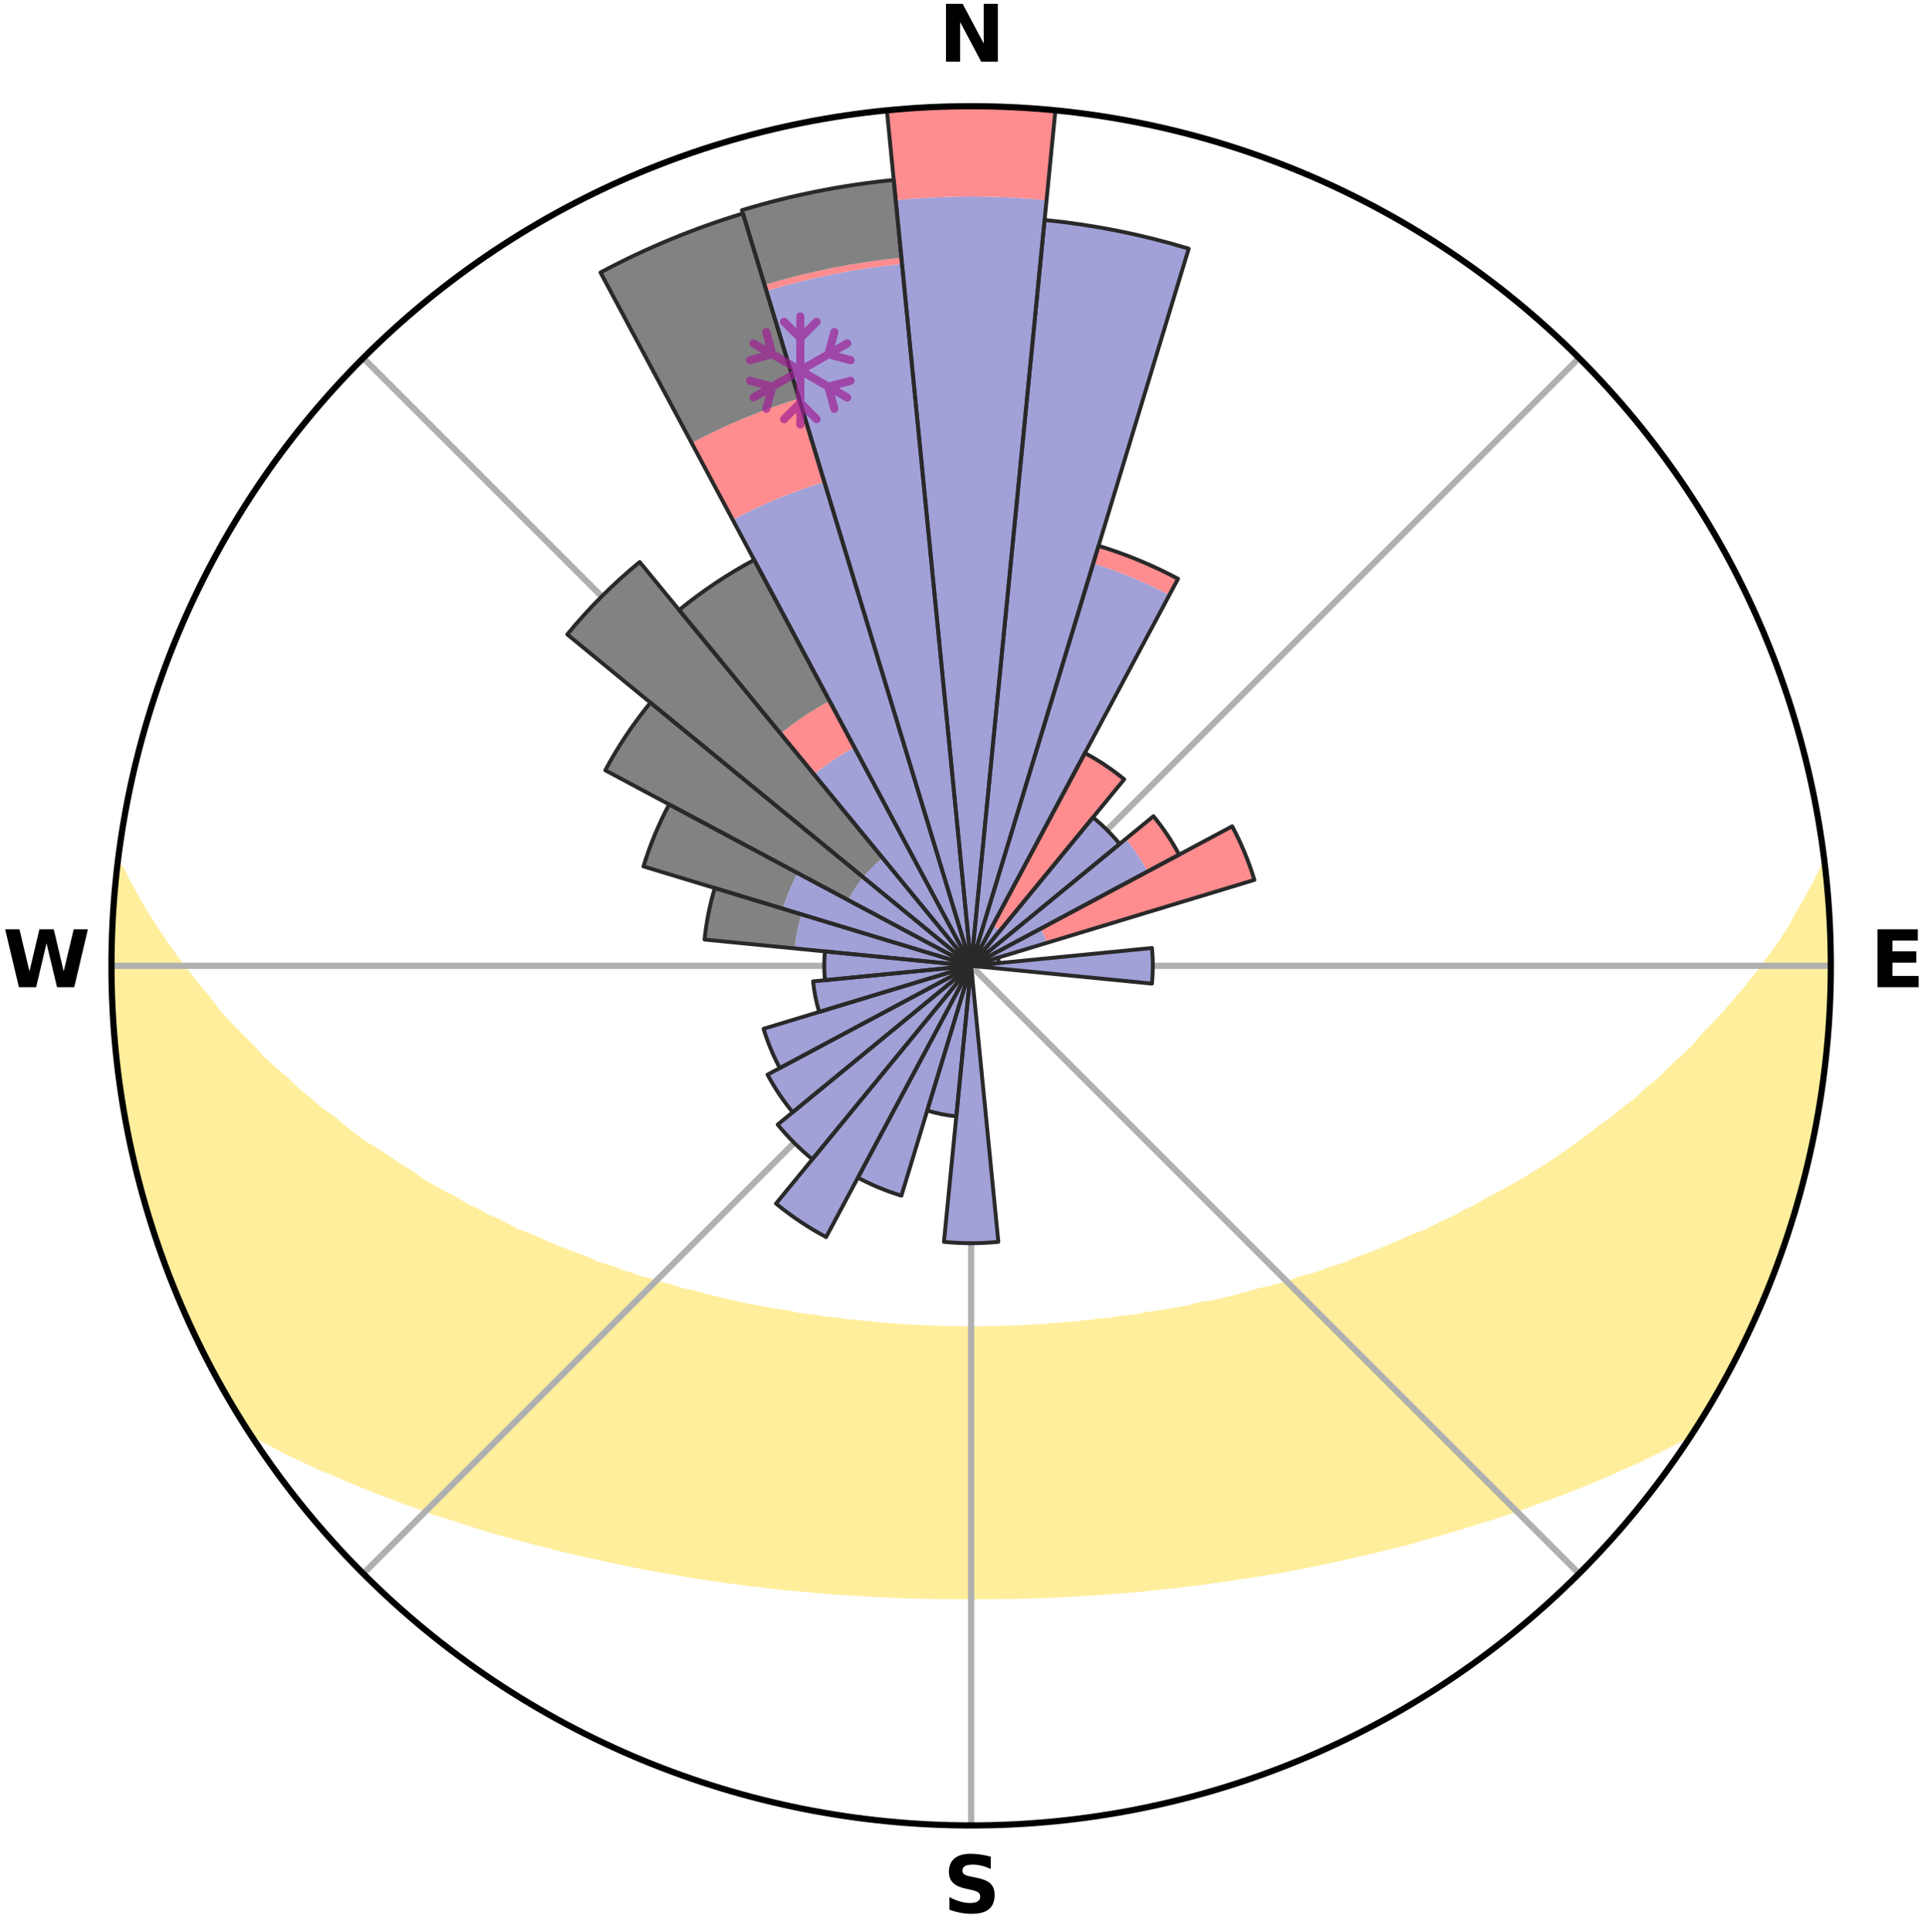 <?xml version="1.0" encoding="utf-8" standalone="no"?>
<!DOCTYPE svg PUBLIC "-//W3C//DTD SVG 1.1//EN"
  "http://www.w3.org/Graphics/SVG/1.1/DTD/svg11.dtd">
<svg xmlns:xlink="http://www.w3.org/1999/xlink" width="248.41pt" height="249.158pt" viewBox="0 0 248.41 249.158" xmlns="http://www.w3.org/2000/svg" version="1.1">
 <title>Ski Rose for Campo Stella</title>
 <defs>
  <style type="text/css">*{stroke-linejoin: round; stroke-linecap: butt}</style>
 </defs>
 <g id="figure_1">
  <g id="patch_1">
   <path d="M 0 249.158 
L 248.41 249.158 
L 248.41 0 
L 0 0 
z
" style="fill: #ffffff"/>
  </g>
  <g id="axes_1">
   <g id="patch_2">
    <path d="M 236.135 124.579 
C 236.135 110.018 233.267 95.599 227.695 82.147 
C 222.122 68.695 213.955 56.471 203.659 46.175 
C 193.363 35.879 181.139 27.711 167.687 22.139 
C 154.235 16.567 139.815 13.699 125.255 13.699 
C 110.694 13.699 96.275 16.567 82.823 22.139 
C 69.371 27.711 57.147 35.879 46.851 46.175 
C 36.555 56.471 28.387 68.695 22.815 82.147 
C 17.243 95.599 14.375 110.018 14.375 124.579 
C 14.375 139.14 17.243 153.559 22.815 167.011 
C 28.387 180.463 36.555 192.687 46.851 202.983 
C 57.147 213.279 69.371 221.447 82.823 227.019 
C 96.275 232.591 110.694 235.459 125.255 235.459 
C 139.815 235.459 154.235 232.591 167.687 227.019 
C 181.139 221.447 193.363 213.279 203.659 202.983 
C 213.955 192.687 222.122 180.463 227.695 167.011 
C 233.267 153.559 236.135 139.14 236.135 124.579 
M 125.255 124.579 
C 125.255 124.579 125.255 124.579 125.255 124.579 
C 125.255 124.579 125.255 124.579 125.255 124.579 
C 125.255 124.579 125.255 124.579 125.255 124.579 
C 125.255 124.579 125.255 124.579 125.255 124.579 
C 125.255 124.579 125.255 124.579 125.255 124.579 
C 125.255 124.579 125.255 124.579 125.255 124.579 
C 125.255 124.579 125.255 124.579 125.255 124.579 
C 125.255 124.579 125.255 124.579 125.255 124.579 
C 125.255 124.579 125.255 124.579 125.255 124.579 
C 125.255 124.579 125.255 124.579 125.255 124.579 
C 125.255 124.579 125.255 124.579 125.255 124.579 
C 125.255 124.579 125.255 124.579 125.255 124.579 
C 125.255 124.579 125.255 124.579 125.255 124.579 
C 125.255 124.579 125.255 124.579 125.255 124.579 
C 125.255 124.579 125.255 124.579 125.255 124.579 
C 125.255 124.579 125.255 124.579 125.255 124.579 
z
" style="fill: #ffffff"/>
   </g>
   <g id="PolyCollection_1">
    <defs>
     <path id="m72e5377c87" d="M 235.421 -137.131 
L 235.228 -137.109 
L 234.234 -135.073 
L 233.145 -133.07 
L 231.983 -131.107 
L 230.984 -129.195 
L 229.719 -127.315 
L 228.411 -125.479 
L 227.066 -123.691 
L 225.687 -121.949 
L 224.276 -120.256 
L 222.836 -118.611 
L 221.369 -117.015 
L 219.878 -115.468 
L 218.587 -113.945 
L 217.051 -112.494 
L 215.496 -111.092 
L 214.144 -109.704 
L 212.556 -108.399 
L 211.171 -107.099 
L 209.555 -105.89 
L 208.142 -104.68 
L 206.506 -103.566 
L 205.073 -102.444 
L 203.63 -101.363 
L 202.18 -100.325 
L 200.723 -99.328 
L 199.26 -98.372 
L 197.794 -97.458 
L 196.326 -96.583 
L 194.856 -95.749 
L 193.386 -94.955 
L 191.918 -94.199 
L 190.637 -93.394 
L 189.172 -92.711 
L 187.89 -91.973 
L 186.433 -91.362 
L 185.155 -90.689 
L 183.879 -90.047 
L 182.44 -89.536 
L 181.173 -88.955 
L 179.91 -88.404 
L 178.652 -87.88 
L 177.4 -87.384 
L 176.155 -86.915 
L 174.918 -86.472 
L 173.826 -85.943 
L 172.602 -85.549 
L 171.387 -85.179 
L 170.308 -84.719 
L 169.11 -84.394 
L 167.922 -84.089 
L 166.862 -83.692 
L 165.805 -83.315 
L 164.646 -83.069 
L 163.603 -82.729 
L 162.467 -82.519 
L 161.439 -82.213 
L 160.417 -81.924 
L 159.402 -81.65 
L 158.393 -81.392 
L 157.391 -81.149 
L 156.397 -80.92 
L 155.337 -80.81 
L 154.36 -80.606 
L 153.456 -80.311 
L 152.491 -80.133 
L 151.534 -79.966 
L 150.585 -79.809 
L 149.643 -79.662 
L 148.709 -79.524 
L 147.783 -79.395 
L 146.906 -79.187 
L 145.991 -79.077 
L 145.085 -78.974 
L 144.185 -78.877 
L 143.323 -78.71 
L 142.435 -78.629 
L 141.554 -78.552 
L 140.702 -78.413 
L 139.831 -78.349 
L 138.985 -78.227 
L 138.124 -78.174 
L 137.269 -78.124 
L 136.431 -78.026 
L 135.585 -77.985 
L 134.751 -77.902 
L 133.912 -77.868 
L 133.083 -77.801 
L 132.25 -77.774 
L 131.424 -77.72 
L 130.596 -77.699 
L 129.773 -77.659 
L 128.949 -77.644 
L 128.127 -77.616 
L 127.306 -77.606 
L 126.485 -77.591 
L 125.665 -77.586 
L 124.845 -77.586 
L 124.025 -77.595 
L 123.204 -77.603 
L 122.383 -77.625 
L 121.561 -77.639 
L 120.738 -77.673 
L 119.913 -77.692 
L 119.088 -77.74 
L 118.258 -77.765 
L 117.431 -77.826 
L 116.595 -77.857 
L 115.765 -77.933 
L 114.922 -77.971 
L 114.087 -78.062 
L 113.237 -78.108 
L 112.397 -78.215 
L 111.538 -78.271 
L 110.693 -78.394 
L 109.824 -78.461 
L 108.949 -78.532 
L 108.094 -78.681 
L 107.208 -78.765 
L 106.315 -78.855 
L 105.451 -79.033 
L 104.546 -79.138 
L 103.634 -79.25 
L 102.715 -79.37 
L 101.835 -79.59 
L 100.904 -79.73 
L 99.964 -79.878 
L 99.017 -80.037 
L 98.063 -80.206 
L 97.101 -80.386 
L 96.131 -80.577 
L 95.153 -80.781 
L 94.168 -80.998 
L 93.176 -81.228 
L 92.177 -81.472 
L 91.172 -81.731 
L 90.159 -82.004 
L 89.14 -82.294 
L 88.017 -82.489 
L 86.982 -82.812 
L 85.942 -83.152 
L 84.786 -83.398 
L 83.733 -83.776 
L 82.557 -84.06 
L 81.491 -84.477 
L 80.296 -84.803 
L 79.221 -85.262 
L 78.009 -85.632 
L 76.787 -86.026 
L 75.699 -86.554 
L 74.465 -86.996 
L 73.223 -87.465 
L 71.974 -87.96 
L 70.719 -88.483 
L 69.46 -89.034 
L 68.196 -89.613 
L 66.761 -90.123 
L 65.487 -90.764 
L 64.212 -91.435 
L 62.758 -92.045 
L 61.48 -92.782 
L 60.018 -93.463 
L 58.74 -94.266 
L 57.275 -95.02 
L 55.808 -95.813 
L 54.341 -96.645 
L 53.074 -97.592 
L 51.614 -98.501 
L 50.157 -99.452 
L 48.705 -100.443 
L 47.052 -101.414 
L 45.612 -102.492 
L 44.182 -103.612 
L 42.762 -104.774 
L 41.139 -105.931 
L 39.743 -107.181 
L 38.144 -108.434 
L 36.777 -109.773 
L 35.208 -111.122 
L 33.656 -112.52 
L 32.346 -113.993 
L 30.835 -115.487 
L 29.346 -117.031 
L 27.882 -118.623 
L 26.669 -120.275 
L 25.26 -121.961 
L 23.883 -123.694 
L 22.539 -125.475 
L 21.232 -127.303 
L 19.965 -129.176 
L 18.746 -131.093 
L 17.582 -133.053 
L 16.488 -135.052 
L 15.485 -137.086 
L 15.099 -137.13 
L 15.099 -137.13 
L 15.036 -135.192 
L 14.814 -133.271 
L 14.624 -131.346 
L 14.495 -129.415 
L 14.536 -127.478 
L 14.443 -125.546 
L 14.381 -123.611 
L 14.578 -121.681 
L 14.581 -119.747 
L 14.615 -117.812 
L 14.874 -115.892 
L 14.968 -113.96 
L 15.094 -112.028 
L 15.481 -110.127 
L 15.626 -108.195 
L 16.075 -106.309 
L 16.321 -104.389 
L 16.644 -102.482 
L 17.091 -100.6 
L 17.477 -98.704 
L 17.979 -96.836 
L 18.428 -94.953 
L 18.986 -93.101 
L 19.569 -91.256 
L 20.113 -89.399 
L 20.754 -87.573 
L 21.478 -85.778 
L 22.117 -83.952 
L 22.847 -82.16 
L 23.61 -80.382 
L 24.407 -78.62 
L 25.241 -76.875 
L 26.045 -75.115 
L 26.917 -73.388 
L 27.822 -71.677 
L 28.828 -70.024 
L 29.744 -68.319 
L 30.726 -66.652 
L 31.764 -65.019 
L 33.546 -63.878 
L 35.468 -62.871 
L 37.341 -61.871 
L 39.298 -60.975 
L 41.192 -60.076 
L 43.154 -59.273 
L 45.042 -58.457 
L 46.93 -57.683 
L 48.808 -56.944 
L 50.682 -56.246 
L 52.487 -55.525 
L 54.341 -54.892 
L 56.131 -54.238 
L 57.969 -53.674 
L 59.741 -53.083 
L 61.503 -52.521 
L 63.256 -51.988 
L 64.999 -51.483 
L 66.731 -51.005 
L 68.452 -50.553 
L 70.162 -50.125 
L 71.819 -49.665 
L 73.506 -49.284 
L 75.148 -48.876 
L 76.812 -48.538 
L 78.43 -48.167 
L 80.042 -47.822 
L 81.641 -47.491 
L 83.233 -47.185 
L 84.813 -46.891 
L 86.386 -46.621 
L 87.946 -46.36 
L 89.479 -46.075 
L 91.024 -45.854 
L 92.557 -45.64 
L 94.067 -45.403 
L 95.585 -45.223 
L 97.08 -45.016 
L 98.58 -44.855 
L 100.061 -44.675 
L 101.537 -44.508 
L 103.016 -44.389 
L 104.479 -44.246 
L 105.937 -44.116 
L 107.39 -43.997 
L 108.842 -43.909 
L 110.285 -43.811 
L 111.724 -43.723 
L 113.159 -43.646 
L 114.591 -43.579 
L 116.02 -43.522 
L 117.445 -43.474 
L 118.869 -43.435 
L 120.29 -43.406 
L 121.71 -43.386 
L 123.128 -43.375 
L 124.546 -43.373 
L 125.964 -43.374 
L 127.381 -43.377 
L 128.8 -43.388 
L 130.22 -43.407 
L 131.641 -43.436 
L 133.064 -43.473 
L 134.49 -43.52 
L 135.919 -43.577 
L 137.351 -43.643 
L 138.786 -43.72 
L 140.225 -43.807 
L 141.668 -43.904 
L 143.116 -44.012 
L 144.568 -44.132 
L 146.034 -44.231 
L 147.498 -44.373 
L 148.967 -44.528 
L 150.442 -44.695 
L 151.933 -44.845 
L 153.422 -45.039 
L 154.932 -45.205 
L 156.434 -45.427 
L 157.958 -45.627 
L 159.474 -45.88 
L 161.019 -46.102 
L 162.57 -46.346 
L 164.134 -46.599 
L 165.704 -46.876 
L 167.288 -47.163 
L 168.878 -47.476 
L 170.481 -47.8 
L 172.09 -48.151 
L 173.713 -48.515 
L 175.34 -48.908 
L 177.016 -49.266 
L 178.667 -49.697 
L 180.366 -50.101 
L 182.076 -50.528 
L 183.751 -51.039 
L 185.482 -51.518 
L 187.224 -52.023 
L 188.976 -52.556 
L 190.737 -53.118 
L 192.564 -53.65 
L 194.345 -54.272 
L 196.189 -54.872 
L 197.986 -55.56 
L 199.854 -56.222 
L 201.724 -56.925 
L 203.608 -57.66 
L 205.491 -58.437 
L 207.385 -59.25 
L 209.274 -60.109 
L 211.237 -60.956 
L 213.126 -61.901 
L 215.071 -62.85 
L 216.994 -63.858 
L 218.751 -65.016 
L 219.786 -66.65 
L 220.78 -68.31 
L 221.729 -69.997 
L 222.65 -71.698 
L 223.6 -73.384 
L 224.472 -75.111 
L 225.287 -76.866 
L 226.144 -78.601 
L 226.935 -80.367 
L 227.683 -82.152 
L 228.359 -83.965 
L 228.996 -85.792 
L 229.754 -87.574 
L 230.356 -89.413 
L 230.892 -91.272 
L 231.501 -93.108 
L 232.064 -94.958 
L 232.581 -96.823 
L 233.052 -98.699 
L 233.479 -100.586 
L 233.862 -102.483 
L 234.276 -104.373 
L 234.568 -106.286 
L 234.817 -108.205 
L 235.152 -110.111 
L 235.383 -112.032 
L 235.51 -113.963 
L 235.735 -115.884 
L 235.926 -117.81 
L 235.995 -119.744 
L 235.972 -121.68 
L 236.107 -123.612 
L 236.013 -125.546 
L 236.079 -127.481 
L 235.916 -129.411 
L 235.865 -131.344 
L 235.78 -133.278 
L 235.571 -135.201 
L 235.421 -137.131 
z
" style="stroke: #ffee9c"/>
    </defs>
    <g clip-path="url(#pb0d696c5d7)">
     <use xlink:href="#m72e5377c87" x="0" y="249.158" style="fill: #ffee9c; stroke: #ffee9c"/>
    </g>
   </g>
   <g id="matplotlib.axis_1">
    <g id="xtick_1">
     <g id="line2d_1">
      <path d="M 125.255 124.579 
L 125.255 13.699 
" clip-path="url(#pb0d696c5d7)" style="fill: none; stroke: #b0b0b0; stroke-width: 0.8; stroke-linecap: square"/>
     </g>
     <g id="text_1">
      <!-- N -->
      <g transform="translate(121.07 7.958) scale(0.1 -0.1)">
       <defs>
        <path id="DejaVuSans-Bold-4e" d="M 588 4666 
L 1931 4666 
L 3628 1466 
L 3628 4666 
L 4769 4666 
L 4769 0 
L 3425 0 
L 1728 3200 
L 1728 0 
L 588 0 
L 588 4666 
z
" transform="scale(0.016)"/>
       </defs>
       <use xlink:href="#DejaVuSans-Bold-4e"/>
      </g>
     </g>
    </g>
    <g id="xtick_2">
     <g id="line2d_2">
      <path d="M 125.255 124.579 
L 203.659 46.175 
" clip-path="url(#pb0d696c5d7)" style="fill: none; stroke: #b0b0b0; stroke-width: 0.8; stroke-linecap: square"/>
     </g>
    </g>
    <g id="xtick_3">
     <g id="line2d_3">
      <path d="M 125.255 124.579 
L 236.135 124.579 
" clip-path="url(#pb0d696c5d7)" style="fill: none; stroke: #b0b0b0; stroke-width: 0.8; stroke-linecap: square"/>
     </g>
     <g id="text_2">
      <!-- E -->
      <g transform="translate(241.219 127.338) scale(0.1 -0.1)">
       <defs>
        <path id="DejaVuSans-Bold-45" d="M 588 4666 
L 3834 4666 
L 3834 3756 
L 1791 3756 
L 1791 2888 
L 3713 2888 
L 3713 1978 
L 1791 1978 
L 1791 909 
L 3903 909 
L 3903 0 
L 588 0 
L 588 4666 
z
" transform="scale(0.016)"/>
       </defs>
       <use xlink:href="#DejaVuSans-Bold-45"/>
      </g>
     </g>
    </g>
    <g id="xtick_4">
     <g id="line2d_4">
      <path d="M 125.255 124.579 
L 203.659 202.983 
" clip-path="url(#pb0d696c5d7)" style="fill: none; stroke: #b0b0b0; stroke-width: 0.8; stroke-linecap: square"/>
     </g>
    </g>
    <g id="xtick_5">
     <g id="line2d_5">
      <path d="M 125.255 124.579 
L 125.255 235.459 
" clip-path="url(#pb0d696c5d7)" style="fill: none; stroke: #b0b0b0; stroke-width: 0.8; stroke-linecap: square"/>
     </g>
     <g id="text_3">
      <!-- S -->
      <g transform="translate(121.654 246.718) scale(0.1 -0.1)">
       <defs>
        <path id="DejaVuSans-Bold-53" d="M 3834 4519 
L 3834 3531 
Q 3450 3703 3084 3790 
Q 2719 3878 2394 3878 
Q 1963 3878 1756 3759 
Q 1550 3641 1550 3391 
Q 1550 3203 1689 3098 
Q 1828 2994 2194 2919 
L 2706 2816 
Q 3484 2659 3812 2340 
Q 4141 2022 4141 1434 
Q 4141 663 3683 286 
Q 3225 -91 2284 -91 
Q 1841 -91 1394 -6 
Q 947 78 500 244 
L 500 1259 
Q 947 1022 1364 901 
Q 1781 781 2169 781 
Q 2563 781 2772 912 
Q 2981 1044 2981 1288 
Q 2981 1506 2839 1625 
Q 2697 1744 2272 1838 
L 1806 1941 
Q 1106 2091 782 2419 
Q 459 2747 459 3303 
Q 459 4000 909 4375 
Q 1359 4750 2203 4750 
Q 2588 4750 2994 4692 
Q 3400 4634 3834 4519 
z
" transform="scale(0.016)"/>
       </defs>
       <use xlink:href="#DejaVuSans-Bold-53"/>
      </g>
     </g>
    </g>
    <g id="xtick_6">
     <g id="line2d_6">
      <path d="M 125.255 124.579 
L 46.851 202.983 
" clip-path="url(#pb0d696c5d7)" style="fill: none; stroke: #b0b0b0; stroke-width: 0.8; stroke-linecap: square"/>
     </g>
    </g>
    <g id="xtick_7">
     <g id="line2d_7">
      <path d="M 125.255 124.579 
L 14.375 124.579 
" clip-path="url(#pb0d696c5d7)" style="fill: none; stroke: #b0b0b0; stroke-width: 0.8; stroke-linecap: square"/>
     </g>
     <g id="text_4">
      <!-- W -->
      <g transform="translate(0.36 127.338) scale(0.1 -0.1)">
       <defs>
        <path id="DejaVuSans-Bold-57" d="M 191 4666 
L 1344 4666 
L 2150 1275 
L 2950 4666 
L 4109 4666 
L 4909 1275 
L 5716 4666 
L 6859 4666 
L 5759 0 
L 4372 0 
L 3525 3547 
L 2688 0 
L 1300 0 
L 191 4666 
z
" transform="scale(0.016)"/>
       </defs>
       <use xlink:href="#DejaVuSans-Bold-57"/>
      </g>
     </g>
    </g>
    <g id="xtick_8">
     <g id="line2d_8">
      <path d="M 125.255 124.579 
L 46.851 46.175 
" clip-path="url(#pb0d696c5d7)" style="fill: none; stroke: #b0b0b0; stroke-width: 0.8; stroke-linecap: square"/>
     </g>
    </g>
   </g>
   <g id="matplotlib.axis_2"/>
   <g id="patch_3">
    <path d="M 125.255 124.579 
C 125.255 124.579 125.255 124.579 125.255 124.579 
C 125.255 124.579 125.255 124.579 125.255 124.579 
L 125.255 124.579 
C 125.255 124.579 125.255 124.579 125.255 124.579 
C 125.255 124.579 125.255 124.579 125.255 124.579 
z
" clip-path="url(#pb0d696c5d7)" style="fill: #d9d9d9"/>
   </g>
   <g id="patch_4">
    <path d="M 125.255 124.579 
C 125.255 124.579 125.255 124.579 125.255 124.579 
C 125.255 124.579 125.255 124.579 125.255 124.579 
L 125.255 124.579 
C 125.255 124.579 125.255 124.579 125.255 124.579 
C 125.255 124.579 125.255 124.579 125.255 124.579 
z
" clip-path="url(#pb0d696c5d7)" style="fill: #d9d9d9"/>
   </g>
   <g id="patch_5">
    <path d="M 125.255 124.579 
C 125.255 124.579 125.255 124.579 125.255 124.579 
C 125.255 124.579 125.255 124.579 125.255 124.579 
L 125.255 124.579 
C 125.255 124.579 125.255 124.579 125.255 124.579 
C 125.255 124.579 125.255 124.579 125.255 124.579 
z
" clip-path="url(#pb0d696c5d7)" style="fill: #d9d9d9"/>
   </g>
   <g id="patch_6">
    <path d="M 125.255 124.579 
C 125.255 124.579 125.255 124.579 125.255 124.579 
C 125.255 124.579 125.255 124.579 125.255 124.579 
L 125.255 124.579 
C 125.255 124.579 125.255 124.579 125.255 124.579 
C 125.255 124.579 125.255 124.579 125.255 124.579 
z
" clip-path="url(#pb0d696c5d7)" style="fill: #d9d9d9"/>
   </g>
   <g id="patch_7">
    <path d="M 125.255 124.579 
C 125.255 124.579 125.255 124.579 125.255 124.579 
C 125.255 124.579 125.255 124.579 125.255 124.579 
L 125.255 124.579 
C 125.255 124.579 125.255 124.579 125.255 124.579 
C 125.255 124.579 125.255 124.579 125.255 124.579 
z
" clip-path="url(#pb0d696c5d7)" style="fill: #d9d9d9"/>
   </g>
   <g id="patch_8">
    <path d="M 125.255 124.579 
C 125.255 124.579 125.255 124.579 125.255 124.579 
C 125.255 124.579 125.255 124.579 125.255 124.579 
L 125.255 124.579 
C 125.255 124.579 125.255 124.579 125.255 124.579 
C 125.255 124.579 125.255 124.579 125.255 124.579 
z
" clip-path="url(#pb0d696c5d7)" style="fill: #d9d9d9"/>
   </g>
   <g id="patch_9">
    <path d="M 125.255 124.579 
C 125.255 124.579 125.255 124.579 125.255 124.579 
C 125.255 124.579 125.255 124.579 125.255 124.579 
L 125.255 124.579 
C 125.255 124.579 125.255 124.579 125.255 124.579 
C 125.255 124.579 125.255 124.579 125.255 124.579 
z
" clip-path="url(#pb0d696c5d7)" style="fill: #d9d9d9"/>
   </g>
   <g id="patch_10">
    <path d="M 125.255 124.579 
C 125.255 124.579 125.255 124.579 125.255 124.579 
C 125.255 124.579 125.255 124.579 125.255 124.579 
L 125.255 124.579 
C 125.255 124.579 125.255 124.579 125.255 124.579 
C 125.255 124.579 125.255 124.579 125.255 124.579 
z
" clip-path="url(#pb0d696c5d7)" style="fill: #d9d9d9"/>
   </g>
   <g id="patch_11">
    <path d="M 125.255 124.579 
C 125.255 124.579 125.255 124.579 125.255 124.579 
C 125.255 124.579 125.255 124.579 125.255 124.579 
L 125.255 124.579 
C 125.255 124.579 125.255 124.579 125.255 124.579 
C 125.255 124.579 125.255 124.579 125.255 124.579 
z
" clip-path="url(#pb0d696c5d7)" style="fill: #d9d9d9"/>
   </g>
   <g id="patch_12">
    <path d="M 125.255 124.579 
C 125.255 124.579 125.255 124.579 125.255 124.579 
C 125.255 124.579 125.255 124.579 125.255 124.579 
L 125.255 124.579 
C 125.255 124.579 125.255 124.579 125.255 124.579 
C 125.255 124.579 125.255 124.579 125.255 124.579 
z
" clip-path="url(#pb0d696c5d7)" style="fill: #d9d9d9"/>
   </g>
   <g id="patch_13">
    <path d="M 125.255 124.579 
C 125.255 124.579 125.255 124.579 125.255 124.579 
C 125.255 124.579 125.255 124.579 125.255 124.579 
L 125.255 124.579 
C 125.255 124.579 125.255 124.579 125.255 124.579 
C 125.255 124.579 125.255 124.579 125.255 124.579 
z
" clip-path="url(#pb0d696c5d7)" style="fill: #d9d9d9"/>
   </g>
   <g id="patch_14">
    <path d="M 125.255 124.579 
C 125.255 124.579 125.255 124.579 125.255 124.579 
C 125.255 124.579 125.255 124.579 125.255 124.579 
L 125.255 124.579 
C 125.255 124.579 125.255 124.579 125.255 124.579 
C 125.255 124.579 125.255 124.579 125.255 124.579 
z
" clip-path="url(#pb0d696c5d7)" style="fill: #d9d9d9"/>
   </g>
   <g id="patch_15">
    <path d="M 125.255 124.579 
C 125.255 124.579 125.255 124.579 125.255 124.579 
C 125.255 124.579 125.255 124.579 125.255 124.579 
L 125.255 124.579 
C 125.255 124.579 125.255 124.579 125.255 124.579 
C 125.255 124.579 125.255 124.579 125.255 124.579 
z
" clip-path="url(#pb0d696c5d7)" style="fill: #d9d9d9"/>
   </g>
   <g id="patch_16">
    <path d="M 125.255 124.579 
C 125.255 124.579 125.255 124.579 125.255 124.579 
C 125.255 124.579 125.255 124.579 125.255 124.579 
L 125.255 124.579 
C 125.255 124.579 125.255 124.579 125.255 124.579 
C 125.255 124.579 125.255 124.579 125.255 124.579 
z
" clip-path="url(#pb0d696c5d7)" style="fill: #d9d9d9"/>
   </g>
   <g id="patch_17">
    <path d="M 125.255 124.579 
C 125.255 124.579 125.255 124.579 125.255 124.579 
C 125.255 124.579 125.255 124.579 125.255 124.579 
L 125.255 124.579 
C 125.255 124.579 125.255 124.579 125.255 124.579 
C 125.255 124.579 125.255 124.579 125.255 124.579 
z
" clip-path="url(#pb0d696c5d7)" style="fill: #d9d9d9"/>
   </g>
   <g id="patch_18">
    <path d="M 125.255 124.579 
C 125.255 124.579 125.255 124.579 125.255 124.579 
C 125.255 124.579 125.255 124.579 125.255 124.579 
L 125.255 124.579 
C 125.255 124.579 125.255 124.579 125.255 124.579 
C 125.255 124.579 125.255 124.579 125.255 124.579 
z
" clip-path="url(#pb0d696c5d7)" style="fill: #d9d9d9"/>
   </g>
   <g id="patch_19">
    <path d="M 125.255 124.579 
C 125.255 124.579 125.255 124.579 125.255 124.579 
C 125.255 124.579 125.255 124.579 125.255 124.579 
L 125.255 124.579 
C 125.255 124.579 125.255 124.579 125.255 124.579 
C 125.255 124.579 125.255 124.579 125.255 124.579 
z
" clip-path="url(#pb0d696c5d7)" style="fill: #d9d9d9"/>
   </g>
   <g id="patch_20">
    <path d="M 125.255 124.579 
C 125.255 124.579 125.255 124.579 125.255 124.579 
C 125.255 124.579 125.255 124.579 125.255 124.579 
L 125.255 124.579 
C 125.255 124.579 125.255 124.579 125.255 124.579 
C 125.255 124.579 125.255 124.579 125.255 124.579 
z
" clip-path="url(#pb0d696c5d7)" style="fill: #d9d9d9"/>
   </g>
   <g id="patch_21">
    <path d="M 125.255 124.579 
C 125.255 124.579 125.255 124.579 125.255 124.579 
C 125.255 124.579 125.255 124.579 125.255 124.579 
L 125.255 124.579 
C 125.255 124.579 125.255 124.579 125.255 124.579 
C 125.255 124.579 125.255 124.579 125.255 124.579 
z
" clip-path="url(#pb0d696c5d7)" style="fill: #d9d9d9"/>
   </g>
   <g id="patch_22">
    <path d="M 125.255 124.579 
C 125.255 124.579 125.255 124.579 125.255 124.579 
C 125.255 124.579 125.255 124.579 125.255 124.579 
L 125.255 124.579 
C 125.255 124.579 125.255 124.579 125.255 124.579 
C 125.255 124.579 125.255 124.579 125.255 124.579 
z
" clip-path="url(#pb0d696c5d7)" style="fill: #d9d9d9"/>
   </g>
   <g id="patch_23">
    <path d="M 125.255 124.579 
C 125.255 124.579 125.255 124.579 125.255 124.579 
C 125.255 124.579 125.255 124.579 125.255 124.579 
L 125.255 124.579 
C 125.255 124.579 125.255 124.579 125.255 124.579 
C 125.255 124.579 125.255 124.579 125.255 124.579 
z
" clip-path="url(#pb0d696c5d7)" style="fill: #d9d9d9"/>
   </g>
   <g id="patch_24">
    <path d="M 125.255 124.579 
C 125.255 124.579 125.255 124.579 125.255 124.579 
C 125.255 124.579 125.255 124.579 125.255 124.579 
L 125.255 124.579 
C 125.255 124.579 125.255 124.579 125.255 124.579 
C 125.255 124.579 125.255 124.579 125.255 124.579 
z
" clip-path="url(#pb0d696c5d7)" style="fill: #d9d9d9"/>
   </g>
   <g id="patch_25">
    <path d="M 125.255 124.579 
C 125.255 124.579 125.255 124.579 125.255 124.579 
C 125.255 124.579 125.255 124.579 125.255 124.579 
L 125.255 124.579 
C 125.255 124.579 125.255 124.579 125.255 124.579 
C 125.255 124.579 125.255 124.579 125.255 124.579 
z
" clip-path="url(#pb0d696c5d7)" style="fill: #d9d9d9"/>
   </g>
   <g id="patch_26">
    <path d="M 125.255 124.579 
C 125.255 124.579 125.255 124.579 125.255 124.579 
C 125.255 124.579 125.255 124.579 125.255 124.579 
L 125.255 124.579 
C 125.255 124.579 125.255 124.579 125.255 124.579 
C 125.255 124.579 125.255 124.579 125.255 124.579 
z
" clip-path="url(#pb0d696c5d7)" style="fill: #d9d9d9"/>
   </g>
   <g id="patch_27">
    <path d="M 125.255 124.579 
C 125.255 124.579 125.255 124.579 125.255 124.579 
C 125.255 124.579 125.255 124.579 125.255 124.579 
L 125.255 124.579 
C 125.255 124.579 125.255 124.579 125.255 124.579 
C 125.255 124.579 125.255 124.579 125.255 124.579 
z
" clip-path="url(#pb0d696c5d7)" style="fill: #d9d9d9"/>
   </g>
   <g id="patch_28">
    <path d="M 125.255 124.579 
C 125.255 124.579 125.255 124.579 125.255 124.579 
C 125.255 124.579 125.255 124.579 125.255 124.579 
L 125.255 124.579 
C 125.255 124.579 125.255 124.579 125.255 124.579 
C 125.255 124.579 125.255 124.579 125.255 124.579 
z
" clip-path="url(#pb0d696c5d7)" style="fill: #d9d9d9"/>
   </g>
   <g id="patch_29">
    <path d="M 125.255 124.579 
C 125.255 124.579 125.255 124.579 125.255 124.579 
C 125.255 124.579 125.255 124.579 125.255 124.579 
L 125.255 124.579 
C 125.255 124.579 125.255 124.579 125.255 124.579 
C 125.255 124.579 125.255 124.579 125.255 124.579 
z
" clip-path="url(#pb0d696c5d7)" style="fill: #d9d9d9"/>
   </g>
   <g id="patch_30">
    <path d="M 125.255 124.579 
C 125.255 124.579 125.255 124.579 125.255 124.579 
C 125.255 124.579 125.255 124.579 125.255 124.579 
L 125.255 124.579 
C 125.255 124.579 125.255 124.579 125.255 124.579 
C 125.255 124.579 125.255 124.579 125.255 124.579 
z
" clip-path="url(#pb0d696c5d7)" style="fill: #d9d9d9"/>
   </g>
   <g id="patch_31">
    <path d="M 125.255 124.579 
C 125.255 124.579 125.255 124.579 125.255 124.579 
C 125.255 124.579 125.255 124.579 125.255 124.579 
L 125.255 124.579 
C 125.255 124.579 125.255 124.579 125.255 124.579 
C 125.255 124.579 125.255 124.579 125.255 124.579 
z
" clip-path="url(#pb0d696c5d7)" style="fill: #d9d9d9"/>
   </g>
   <g id="patch_32">
    <path d="M 125.255 124.579 
C 125.255 124.579 125.255 124.579 125.255 124.579 
C 125.255 124.579 125.255 124.579 125.255 124.579 
L 125.255 124.579 
C 125.255 124.579 125.255 124.579 125.255 124.579 
C 125.255 124.579 125.255 124.579 125.255 124.579 
z
" clip-path="url(#pb0d696c5d7)" style="fill: #d9d9d9"/>
   </g>
   <g id="patch_33">
    <path d="M 125.255 124.579 
C 125.255 124.579 125.255 124.579 125.255 124.579 
C 125.255 124.579 125.255 124.579 125.255 124.579 
L 125.255 124.579 
C 125.255 124.579 125.255 124.579 125.255 124.579 
C 125.255 124.579 125.255 124.579 125.255 124.579 
z
" clip-path="url(#pb0d696c5d7)" style="fill: #d9d9d9"/>
   </g>
   <g id="patch_34">
    <path d="M 125.255 124.579 
C 125.255 124.579 125.255 124.579 125.255 124.579 
C 125.255 124.579 125.255 124.579 125.255 124.579 
L 125.255 124.579 
C 125.255 124.579 125.255 124.579 125.255 124.579 
C 125.255 124.579 125.255 124.579 125.255 124.579 
z
" clip-path="url(#pb0d696c5d7)" style="fill: #d9d9d9"/>
   </g>
   <g id="patch_35">
    <path d="M 125.255 124.579 
C 125.255 124.579 125.255 124.579 125.255 124.579 
C 125.255 124.579 125.255 124.579 125.255 124.579 
L 134.981 25.826 
C 131.749 25.508 128.503 25.348 125.255 25.348 
C 122.007 25.348 118.761 25.508 115.529 25.826 
z
" clip-path="url(#pb0d696c5d7)" style="fill: #a1a1d8"/>
   </g>
   <g id="patch_36">
    <path d="M 125.255 124.579 
C 125.255 124.579 125.255 124.579 125.255 124.579 
C 125.255 124.579 125.255 124.579 125.255 124.579 
L 153.317 32.072 
C 150.289 31.153 147.218 30.384 144.114 29.766 
C 141.011 29.149 137.879 28.685 134.73 28.374 
z
" clip-path="url(#pb0d696c5d7)" style="fill: #a1a1d8"/>
   </g>
   <g id="patch_37">
    <path d="M 125.255 124.579 
C 125.255 124.579 125.255 124.579 125.255 124.579 
C 125.255 124.579 125.255 124.579 125.255 124.579 
L 150.817 76.755 
C 149.252 75.918 147.647 75.159 146.007 74.479 
C 144.367 73.8 142.695 73.202 140.996 72.687 
z
" clip-path="url(#pb0d696c5d7)" style="fill: #a1a1d8"/>
   </g>
   <g id="patch_38">
    <path d="M 125.255 124.579 
C 125.255 124.579 125.255 124.579 125.255 124.579 
C 125.255 124.579 125.255 124.579 125.255 124.579 
L 128.986 120.032 
C 128.837 119.91 128.683 119.795 128.523 119.689 
C 128.363 119.582 128.197 119.483 128.028 119.392 
z
" clip-path="url(#pb0d696c5d7)" style="fill: #a1a1d8"/>
   </g>
   <g id="patch_39">
    <path d="M 125.255 124.579 
C 125.255 124.579 125.255 124.579 125.255 124.579 
C 125.255 124.579 125.255 124.579 125.255 124.579 
L 144.41 108.859 
C 143.896 108.232 143.351 107.63 142.777 107.057 
C 142.204 106.483 141.602 105.938 140.975 105.424 
z
" clip-path="url(#pb0d696c5d7)" style="fill: #a1a1d8"/>
   </g>
   <g id="patch_40">
    <path d="M 125.255 124.579 
C 125.255 124.579 125.255 124.579 125.255 124.579 
C 125.255 124.579 125.255 124.579 125.255 124.579 
L 148.014 112.414 
C 147.616 111.669 147.181 110.944 146.712 110.242 
C 146.243 109.54 145.739 108.861 145.203 108.208 
z
" clip-path="url(#pb0d696c5d7)" style="fill: #a1a1d8"/>
   </g>
   <g id="patch_41">
    <path d="M 125.255 124.579 
C 125.255 124.579 125.255 124.579 125.255 124.579 
C 125.255 124.579 125.255 124.579 125.255 124.579 
L 135.004 121.622 
C 134.907 121.303 134.795 120.989 134.667 120.68 
C 134.539 120.372 134.397 120.071 134.239 119.777 
z
" clip-path="url(#pb0d696c5d7)" style="fill: #a1a1d8"/>
   </g>
   <g id="patch_42">
    <path d="M 125.255 124.579 
C 125.255 124.579 125.255 124.579 125.255 124.579 
C 125.255 124.579 125.255 124.579 125.255 124.579 
L 128.839 124.226 
C 128.828 124.109 128.81 123.992 128.787 123.876 
C 128.764 123.761 128.736 123.646 128.702 123.534 
z
" clip-path="url(#pb0d696c5d7)" style="fill: #a1a1d8"/>
   </g>
   <g id="patch_43">
    <path d="M 125.255 124.579 
C 125.255 124.579 125.255 124.579 125.255 124.579 
C 125.255 124.579 125.255 124.579 125.255 124.579 
L 148.577 126.876 
C 148.652 126.113 148.69 125.346 148.69 124.579 
C 148.69 123.812 148.652 123.045 148.577 122.282 
z
" clip-path="url(#pb0d696c5d7)" style="fill: #a1a1d8"/>
   </g>
   <g id="patch_44">
    <path d="M 125.255 124.579 
C 125.255 124.579 125.255 124.579 125.255 124.579 
C 125.255 124.579 125.255 124.579 125.255 124.579 
L 125.255 124.579 
C 125.255 124.579 125.255 124.579 125.255 124.579 
C 125.255 124.579 125.255 124.579 125.255 124.579 
z
" clip-path="url(#pb0d696c5d7)" style="fill: #a1a1d8"/>
   </g>
   <g id="patch_45">
    <path d="M 125.255 124.579 
C 125.255 124.579 125.255 124.579 125.255 124.579 
C 125.255 124.579 125.255 124.579 125.255 124.579 
L 125.255 124.579 
C 125.255 124.579 125.255 124.579 125.255 124.579 
C 125.255 124.579 125.255 124.579 125.255 124.579 
z
" clip-path="url(#pb0d696c5d7)" style="fill: #a1a1d8"/>
   </g>
   <g id="patch_46">
    <path d="M 125.255 124.579 
C 125.255 124.579 125.255 124.579 125.255 124.579 
C 125.255 124.579 125.255 124.579 125.255 124.579 
L 125.255 124.579 
C 125.255 124.579 125.255 124.579 125.255 124.579 
C 125.255 124.579 125.255 124.579 125.255 124.579 
z
" clip-path="url(#pb0d696c5d7)" style="fill: #a1a1d8"/>
   </g>
   <g id="patch_47">
    <path d="M 125.255 124.579 
C 125.255 124.579 125.255 124.579 125.255 124.579 
C 125.255 124.579 125.255 124.579 125.255 124.579 
L 125.255 124.579 
C 125.255 124.579 125.255 124.579 125.255 124.579 
C 125.255 124.579 125.255 124.579 125.255 124.579 
z
" clip-path="url(#pb0d696c5d7)" style="fill: #a1a1d8"/>
   </g>
   <g id="patch_48">
    <path d="M 125.255 124.579 
C 125.255 124.579 125.255 124.579 125.255 124.579 
C 125.255 124.579 125.255 124.579 125.255 124.579 
L 125.255 124.579 
C 125.255 124.579 125.255 124.579 125.255 124.579 
C 125.255 124.579 125.255 124.579 125.255 124.579 
z
" clip-path="url(#pb0d696c5d7)" style="fill: #a1a1d8"/>
   </g>
   <g id="patch_49">
    <path d="M 125.255 124.579 
C 125.255 124.579 125.255 124.579 125.255 124.579 
C 125.255 124.579 125.255 124.579 125.255 124.579 
L 125.255 124.579 
C 125.255 124.579 125.255 124.579 125.255 124.579 
C 125.255 124.579 125.255 124.579 125.255 124.579 
z
" clip-path="url(#pb0d696c5d7)" style="fill: #a1a1d8"/>
   </g>
   <g id="patch_50">
    <path d="M 125.255 124.579 
C 125.255 124.579 125.255 124.579 125.255 124.579 
C 125.255 124.579 125.255 124.579 125.255 124.579 
L 125.255 124.579 
C 125.255 124.579 125.255 124.579 125.255 124.579 
C 125.255 124.579 125.255 124.579 125.255 124.579 
z
" clip-path="url(#pb0d696c5d7)" style="fill: #a1a1d8"/>
   </g>
   <g id="patch_51">
    <path d="M 125.255 124.579 
C 125.255 124.579 125.255 124.579 125.255 124.579 
C 125.255 124.579 125.255 124.579 125.255 124.579 
L 121.748 160.184 
C 122.913 160.299 124.084 160.357 125.255 160.357 
C 126.426 160.357 127.596 160.299 128.762 160.184 
z
" clip-path="url(#pb0d696c5d7)" style="fill: #a1a1d8"/>
   </g>
   <g id="patch_52">
    <path d="M 125.255 124.579 
C 125.255 124.579 125.255 124.579 125.255 124.579 
C 125.255 124.579 125.255 124.579 125.255 124.579 
L 119.592 143.247 
C 120.203 143.432 120.823 143.587 121.449 143.712 
C 122.075 143.836 122.707 143.93 123.343 143.993 
z
" clip-path="url(#pb0d696c5d7)" style="fill: #a1a1d8"/>
   </g>
   <g id="patch_53">
    <path d="M 125.255 124.579 
C 125.255 124.579 125.255 124.579 125.255 124.579 
C 125.255 124.579 125.255 124.579 125.255 124.579 
L 110.649 151.905 
C 111.543 152.383 112.461 152.817 113.398 153.205 
C 114.335 153.593 115.29 153.935 116.261 154.229 
z
" clip-path="url(#pb0d696c5d7)" style="fill: #a1a1d8"/>
   </g>
   <g id="patch_54">
    <path d="M 125.255 124.579 
C 125.255 124.579 125.255 124.579 125.255 124.579 
C 125.255 124.579 125.255 124.579 125.255 124.579 
L 100.085 155.248 
C 101.089 156.072 102.133 156.846 103.213 157.568 
C 104.292 158.289 105.407 158.957 106.552 159.569 
z
" clip-path="url(#pb0d696c5d7)" style="fill: #a1a1d8"/>
   </g>
   <g id="patch_55">
    <path d="M 125.255 124.579 
C 125.255 124.579 125.255 124.579 125.255 124.579 
C 125.255 124.579 125.255 124.579 125.255 124.579 
L 100.3 145.059 
C 100.97 145.876 101.68 146.659 102.427 147.407 
C 103.175 148.154 103.958 148.864 104.775 149.534 
z
" clip-path="url(#pb0d696c5d7)" style="fill: #a1a1d8"/>
   </g>
   <g id="patch_56">
    <path d="M 125.255 124.579 
C 125.255 124.579 125.255 124.579 125.255 124.579 
C 125.255 124.579 125.255 124.579 125.255 124.579 
L 98.996 138.615 
C 99.456 139.474 99.957 140.31 100.498 141.121 
C 101.04 141.931 101.621 142.714 102.239 143.468 
z
" clip-path="url(#pb0d696c5d7)" style="fill: #a1a1d8"/>
   </g>
   <g id="patch_57">
    <path d="M 125.255 124.579 
C 125.255 124.579 125.255 124.579 125.255 124.579 
C 125.255 124.579 125.255 124.579 125.255 124.579 
L 98.482 132.7 
C 98.748 133.577 99.057 134.439 99.407 135.285 
C 99.758 136.131 100.149 136.96 100.581 137.767 
z
" clip-path="url(#pb0d696c5d7)" style="fill: #a1a1d8"/>
   </g>
   <g id="patch_58">
    <path d="M 125.255 124.579 
C 125.255 124.579 125.255 124.579 125.255 124.579 
C 125.255 124.579 125.255 124.579 125.255 124.579 
L 104.872 126.587 
C 104.938 127.254 105.037 127.917 105.167 128.575 
C 105.298 129.232 105.461 129.883 105.656 130.524 
z
" clip-path="url(#pb0d696c5d7)" style="fill: #a1a1d8"/>
   </g>
   <g id="patch_59">
    <path d="M 125.255 124.579 
C 125.255 124.579 125.255 124.579 125.255 124.579 
C 125.255 124.579 125.255 124.579 125.255 124.579 
L 106.401 122.722 
C 106.34 123.339 106.309 123.959 106.309 124.579 
C 106.309 125.199 106.34 125.819 106.401 126.436 
z
" clip-path="url(#pb0d696c5d7)" style="fill: #a1a1d8"/>
   </g>
   <g id="patch_60">
    <path d="M 125.255 124.579 
C 125.255 124.579 125.255 124.579 125.255 124.579 
C 125.255 124.579 125.255 124.579 125.255 124.579 
L 103.365 117.939 
C 103.148 118.655 102.966 119.382 102.82 120.116 
C 102.673 120.851 102.564 121.592 102.49 122.337 
z
" clip-path="url(#pb0d696c5d7)" style="fill: #a1a1d8"/>
   </g>
   <g id="patch_61">
    <path d="M 125.255 124.579 
C 125.255 124.579 125.255 124.579 125.255 124.579 
C 125.255 124.579 125.255 124.579 125.255 124.579 
L 102.868 112.613 
C 102.477 113.346 102.121 114.097 101.803 114.865 
C 101.485 115.633 101.205 116.415 100.964 117.211 
z
" clip-path="url(#pb0d696c5d7)" style="fill: #a1a1d8"/>
   </g>
   <g id="patch_62">
    <path d="M 125.255 124.579 
C 125.255 124.579 125.255 124.579 125.255 124.579 
C 125.255 124.579 125.255 124.579 125.255 124.579 
L 111.334 113.154 
C 110.96 113.61 110.608 114.084 110.281 114.574 
C 109.953 115.064 109.65 115.57 109.372 116.09 
z
" clip-path="url(#pb0d696c5d7)" style="fill: #a1a1d8"/>
   </g>
   <g id="patch_63">
    <path d="M 125.255 124.579 
C 125.255 124.579 125.255 124.579 125.255 124.579 
C 125.255 124.579 125.255 124.579 125.255 124.579 
L 113.83 110.658 
C 113.374 111.032 112.937 111.428 112.52 111.845 
C 112.104 112.261 111.707 112.698 111.334 113.154 
z
" clip-path="url(#pb0d696c5d7)" style="fill: #a1a1d8"/>
   </g>
   <g id="patch_64">
    <path d="M 125.255 124.579 
C 125.255 124.579 125.255 124.579 125.255 124.579 
C 125.255 124.579 125.255 124.579 125.255 124.579 
L 110.195 96.405 
C 109.273 96.898 108.376 97.436 107.506 98.017 
C 106.637 98.598 105.797 99.221 104.988 99.884 
z
" clip-path="url(#pb0d696c5d7)" style="fill: #a1a1d8"/>
   </g>
   <g id="patch_65">
    <path d="M 125.255 124.579 
C 125.255 124.579 125.255 124.579 125.255 124.579 
C 125.255 124.579 125.255 124.579 125.255 124.579 
L 106.319 62.156 
C 104.276 62.775 102.264 63.495 100.292 64.312 
C 98.319 65.129 96.388 66.043 94.505 67.049 
z
" clip-path="url(#pb0d696c5d7)" style="fill: #a1a1d8"/>
   </g>
   <g id="patch_66">
    <path d="M 125.255 124.579 
C 125.255 124.579 125.255 124.579 125.255 124.579 
C 125.255 124.579 125.255 124.579 125.255 124.579 
L 116.337 34.039 
C 113.374 34.331 110.427 34.768 107.506 35.349 
C 104.585 35.93 101.695 36.654 98.845 37.519 
z
" clip-path="url(#pb0d696c5d7)" style="fill: #a1a1d8"/>
   </g>
   <g id="patch_67">
    <path d="M 115.529 25.826 
C 118.761 25.508 122.007 25.348 125.255 25.348 
C 128.503 25.348 131.749 25.508 134.981 25.826 
L 136.123 14.233 
C 132.511 13.877 128.884 13.699 125.255 13.699 
C 121.626 13.699 117.998 13.877 114.387 14.233 
z
" clip-path="url(#pb0d696c5d7)" style="fill: #ff8c8e"/>
   </g>
   <g id="patch_68">
    <path d="M 134.73 28.374 
C 137.879 28.685 141.011 29.149 144.114 29.766 
C 147.218 30.384 150.289 31.153 153.317 32.072 
L 153.317 32.072 
C 150.289 31.153 147.218 30.384 144.114 29.766 
C 141.011 29.149 137.879 28.685 134.73 28.374 
z
" clip-path="url(#pb0d696c5d7)" style="fill: #ff8c8e"/>
   </g>
   <g id="patch_69">
    <path d="M 140.996 72.687 
C 142.695 73.202 144.367 73.8 146.007 74.479 
C 147.647 75.159 149.252 75.918 150.817 76.755 
L 151.939 74.656 
C 150.305 73.782 148.629 72.99 146.918 72.281 
C 145.206 71.572 143.46 70.947 141.687 70.409 
z
" clip-path="url(#pb0d696c5d7)" style="fill: #ff8c8e"/>
   </g>
   <g id="patch_70">
    <path d="M 128.028 119.392 
C 128.197 119.483 128.363 119.582 128.523 119.689 
C 128.683 119.795 128.837 119.91 128.986 120.032 
L 144.999 100.52 
C 144.212 99.874 143.393 99.267 142.546 98.701 
C 141.699 98.135 140.825 97.611 139.926 97.131 
z
" clip-path="url(#pb0d696c5d7)" style="fill: #ff8c8e"/>
   </g>
   <g id="patch_71">
    <path d="M 140.975 105.424 
C 141.602 105.938 142.204 106.483 142.777 107.057 
C 143.351 107.63 143.896 108.232 144.41 108.859 
L 144.41 108.859 
C 143.896 108.232 143.351 107.63 142.777 107.057 
C 142.204 106.483 141.602 105.938 140.975 105.424 
z
" clip-path="url(#pb0d696c5d7)" style="fill: #ff8c8e"/>
   </g>
   <g id="patch_72">
    <path d="M 145.203 108.208 
C 145.739 108.861 146.243 109.54 146.712 110.242 
C 147.181 110.944 147.616 111.669 148.014 112.414 
L 152.084 110.239 
C 151.614 109.361 151.102 108.506 150.549 107.678 
C 149.996 106.85 149.402 106.05 148.77 105.28 
z
" clip-path="url(#pb0d696c5d7)" style="fill: #ff8c8e"/>
   </g>
   <g id="patch_73">
    <path d="M 134.239 119.777 
C 134.397 120.071 134.539 120.372 134.667 120.68 
C 134.795 120.989 134.907 121.303 135.004 121.622 
L 161.786 113.497 
C 161.423 112.302 161.002 111.125 160.524 109.97 
C 160.046 108.816 159.511 107.685 158.922 106.583 
z
" clip-path="url(#pb0d696c5d7)" style="fill: #ff8c8e"/>
   </g>
   <g id="patch_74">
    <path d="M 128.702 123.534 
C 128.736 123.646 128.764 123.761 128.787 123.876 
C 128.81 123.992 128.828 124.109 128.839 124.226 
L 128.839 124.226 
C 128.828 124.109 128.81 123.992 128.787 123.876 
C 128.764 123.761 128.736 123.646 128.702 123.534 
z
" clip-path="url(#pb0d696c5d7)" style="fill: #ff8c8e"/>
   </g>
   <g id="patch_75">
    <path d="M 148.577 122.282 
C 148.652 123.045 148.69 123.812 148.69 124.579 
C 148.69 125.346 148.652 126.113 148.577 126.876 
L 148.577 126.876 
C 148.652 126.113 148.69 125.346 148.69 124.579 
C 148.69 123.812 148.652 123.045 148.577 122.282 
z
" clip-path="url(#pb0d696c5d7)" style="fill: #ff8c8e"/>
   </g>
   <g id="patch_76">
    <path d="M 125.255 124.579 
C 125.255 124.579 125.255 124.579 125.255 124.579 
C 125.255 124.579 125.255 124.579 125.255 124.579 
L 125.255 124.579 
C 125.255 124.579 125.255 124.579 125.255 124.579 
C 125.255 124.579 125.255 124.579 125.255 124.579 
z
" clip-path="url(#pb0d696c5d7)" style="fill: #ff8c8e"/>
   </g>
   <g id="patch_77">
    <path d="M 125.255 124.579 
C 125.255 124.579 125.255 124.579 125.255 124.579 
C 125.255 124.579 125.255 124.579 125.255 124.579 
L 125.255 124.579 
C 125.255 124.579 125.255 124.579 125.255 124.579 
C 125.255 124.579 125.255 124.579 125.255 124.579 
z
" clip-path="url(#pb0d696c5d7)" style="fill: #ff8c8e"/>
   </g>
   <g id="patch_78">
    <path d="M 125.255 124.579 
C 125.255 124.579 125.255 124.579 125.255 124.579 
C 125.255 124.579 125.255 124.579 125.255 124.579 
L 125.255 124.579 
C 125.255 124.579 125.255 124.579 125.255 124.579 
C 125.255 124.579 125.255 124.579 125.255 124.579 
z
" clip-path="url(#pb0d696c5d7)" style="fill: #ff8c8e"/>
   </g>
   <g id="patch_79">
    <path d="M 125.255 124.579 
C 125.255 124.579 125.255 124.579 125.255 124.579 
C 125.255 124.579 125.255 124.579 125.255 124.579 
L 125.255 124.579 
C 125.255 124.579 125.255 124.579 125.255 124.579 
C 125.255 124.579 125.255 124.579 125.255 124.579 
z
" clip-path="url(#pb0d696c5d7)" style="fill: #ff8c8e"/>
   </g>
   <g id="patch_80">
    <path d="M 125.255 124.579 
C 125.255 124.579 125.255 124.579 125.255 124.579 
C 125.255 124.579 125.255 124.579 125.255 124.579 
L 125.255 124.579 
C 125.255 124.579 125.255 124.579 125.255 124.579 
C 125.255 124.579 125.255 124.579 125.255 124.579 
z
" clip-path="url(#pb0d696c5d7)" style="fill: #ff8c8e"/>
   </g>
   <g id="patch_81">
    <path d="M 125.255 124.579 
C 125.255 124.579 125.255 124.579 125.255 124.579 
C 125.255 124.579 125.255 124.579 125.255 124.579 
L 125.255 124.579 
C 125.255 124.579 125.255 124.579 125.255 124.579 
C 125.255 124.579 125.255 124.579 125.255 124.579 
z
" clip-path="url(#pb0d696c5d7)" style="fill: #ff8c8e"/>
   </g>
   <g id="patch_82">
    <path d="M 125.255 124.579 
C 125.255 124.579 125.255 124.579 125.255 124.579 
C 125.255 124.579 125.255 124.579 125.255 124.579 
L 125.255 124.579 
C 125.255 124.579 125.255 124.579 125.255 124.579 
C 125.255 124.579 125.255 124.579 125.255 124.579 
z
" clip-path="url(#pb0d696c5d7)" style="fill: #ff8c8e"/>
   </g>
   <g id="patch_83">
    <path d="M 128.762 160.184 
C 127.596 160.299 126.426 160.357 125.255 160.357 
C 124.084 160.357 122.913 160.299 121.748 160.184 
L 121.748 160.184 
C 122.913 160.299 124.084 160.357 125.255 160.357 
C 126.426 160.357 127.596 160.299 128.762 160.184 
z
" clip-path="url(#pb0d696c5d7)" style="fill: #ff8c8e"/>
   </g>
   <g id="patch_84">
    <path d="M 123.343 143.993 
C 122.707 143.93 122.075 143.836 121.449 143.712 
C 120.823 143.587 120.203 143.432 119.592 143.247 
L 119.592 143.247 
C 120.203 143.432 120.823 143.587 121.449 143.712 
C 122.075 143.836 122.707 143.93 123.343 143.993 
z
" clip-path="url(#pb0d696c5d7)" style="fill: #ff8c8e"/>
   </g>
   <g id="patch_85">
    <path d="M 116.261 154.229 
C 115.29 153.935 114.335 153.593 113.398 153.205 
C 112.461 152.817 111.543 152.383 110.649 151.905 
L 110.649 151.905 
C 111.543 152.383 112.461 152.817 113.398 153.205 
C 114.335 153.593 115.29 153.935 116.261 154.229 
z
" clip-path="url(#pb0d696c5d7)" style="fill: #ff8c8e"/>
   </g>
   <g id="patch_86">
    <path d="M 106.552 159.569 
C 105.407 158.957 104.292 158.289 103.213 157.568 
C 102.133 156.846 101.089 156.072 100.085 155.248 
L 100.085 155.248 
C 101.089 156.072 102.133 156.846 103.213 157.568 
C 104.292 158.289 105.407 158.957 106.552 159.569 
z
" clip-path="url(#pb0d696c5d7)" style="fill: #ff8c8e"/>
   </g>
   <g id="patch_87">
    <path d="M 104.775 149.534 
C 103.958 148.864 103.175 148.154 102.427 147.407 
C 101.68 146.659 100.97 145.876 100.3 145.059 
L 100.3 145.059 
C 100.97 145.876 101.68 146.659 102.427 147.407 
C 103.175 148.154 103.958 148.864 104.775 149.534 
z
" clip-path="url(#pb0d696c5d7)" style="fill: #ff8c8e"/>
   </g>
   <g id="patch_88">
    <path d="M 102.239 143.468 
C 101.621 142.714 101.04 141.931 100.498 141.121 
C 99.957 140.31 99.456 139.474 98.996 138.615 
L 98.996 138.615 
C 99.456 139.474 99.957 140.31 100.498 141.121 
C 101.04 141.931 101.621 142.714 102.239 143.468 
z
" clip-path="url(#pb0d696c5d7)" style="fill: #ff8c8e"/>
   </g>
   <g id="patch_89">
    <path d="M 100.581 137.767 
C 100.149 136.96 99.758 136.131 99.407 135.285 
C 99.057 134.439 98.748 133.577 98.482 132.7 
L 98.482 132.7 
C 98.748 133.577 99.057 134.439 99.407 135.285 
C 99.758 136.131 100.149 136.96 100.581 137.767 
z
" clip-path="url(#pb0d696c5d7)" style="fill: #ff8c8e"/>
   </g>
   <g id="patch_90">
    <path d="M 105.656 130.524 
C 105.461 129.883 105.298 129.232 105.167 128.575 
C 105.037 127.917 104.938 127.254 104.872 126.587 
L 104.872 126.587 
C 104.938 127.254 105.037 127.917 105.167 128.575 
C 105.298 129.232 105.461 129.883 105.656 130.524 
z
" clip-path="url(#pb0d696c5d7)" style="fill: #ff8c8e"/>
   </g>
   <g id="patch_91">
    <path d="M 106.401 126.436 
C 106.34 125.819 106.309 125.199 106.309 124.579 
C 106.309 123.959 106.34 123.339 106.401 122.722 
L 106.401 122.722 
C 106.34 123.339 106.309 123.959 106.309 124.579 
C 106.309 125.199 106.34 125.819 106.401 126.436 
z
" clip-path="url(#pb0d696c5d7)" style="fill: #ff8c8e"/>
   </g>
   <g id="patch_92">
    <path d="M 102.49 122.337 
C 102.564 121.592 102.673 120.851 102.82 120.116 
C 102.966 119.382 103.148 118.655 103.365 117.939 
L 103.365 117.939 
C 103.148 118.655 102.966 119.382 102.82 120.116 
C 102.673 120.851 102.564 121.592 102.49 122.337 
z
" clip-path="url(#pb0d696c5d7)" style="fill: #ff8c8e"/>
   </g>
   <g id="patch_93">
    <path d="M 100.964 117.211 
C 101.205 116.415 101.485 115.633 101.803 114.865 
C 102.121 114.097 102.477 113.346 102.868 112.613 
L 102.868 112.613 
C 102.477 113.346 102.121 114.097 101.803 114.865 
C 101.485 115.633 101.205 116.415 100.964 117.211 
z
" clip-path="url(#pb0d696c5d7)" style="fill: #ff8c8e"/>
   </g>
   <g id="patch_94">
    <path d="M 109.372 116.09 
C 109.65 115.57 109.953 115.064 110.281 114.574 
C 110.608 114.084 110.96 113.61 111.334 113.154 
L 111.334 113.154 
C 110.96 113.61 110.608 114.084 110.281 114.574 
C 109.953 115.064 109.65 115.57 109.372 116.09 
z
" clip-path="url(#pb0d696c5d7)" style="fill: #ff8c8e"/>
   </g>
   <g id="patch_95">
    <path d="M 111.334 113.154 
C 111.707 112.698 112.104 112.261 112.52 111.845 
C 112.937 111.428 113.374 111.032 113.83 110.658 
L 113.83 110.658 
C 113.374 111.032 112.937 111.428 112.52 111.845 
C 112.104 112.261 111.707 112.698 111.334 113.154 
z
" clip-path="url(#pb0d696c5d7)" style="fill: #ff8c8e"/>
   </g>
   <g id="patch_96">
    <path d="M 104.988 99.884 
C 105.797 99.221 106.637 98.598 107.506 98.017 
C 108.376 97.436 109.273 96.898 110.195 96.405 
L 106.994 90.416 
C 105.876 91.013 104.788 91.666 103.734 92.37 
C 102.679 93.075 101.66 93.83 100.68 94.635 
z
" clip-path="url(#pb0d696c5d7)" style="fill: #ff8c8e"/>
   </g>
   <g id="patch_97">
    <path d="M 94.505 67.049 
C 96.388 66.043 98.319 65.129 100.292 64.312 
C 102.264 63.495 104.276 62.775 106.319 62.156 
L 103.059 51.408 
C 100.664 52.135 98.306 52.978 95.994 53.936 
C 93.681 54.894 91.418 55.965 89.21 57.144 
z
" clip-path="url(#pb0d696c5d7)" style="fill: #ff8c8e"/>
   </g>
   <g id="patch_98">
    <path d="M 98.845 37.519 
C 101.695 36.654 104.585 35.93 107.506 35.349 
C 110.427 34.768 113.374 34.331 116.337 34.039 
L 116.259 33.239 
C 113.269 33.533 110.295 33.974 107.349 34.56 
C 104.403 35.146 101.487 35.877 98.612 36.749 
z
" clip-path="url(#pb0d696c5d7)" style="fill: #ff8c8e"/>
   </g>
   <g id="patch_99">
    <path d="M 114.387 14.233 
C 117.998 13.877 121.626 13.699 125.255 13.699 
C 128.884 13.699 132.511 13.877 136.123 14.233 
L 136.123 14.233 
C 132.511 13.877 128.884 13.699 125.255 13.699 
C 121.626 13.699 117.998 13.877 114.387 14.233 
z
" clip-path="url(#pb0d696c5d7)" style="fill: #828282"/>
   </g>
   <g id="patch_100">
    <path d="M 134.73 28.374 
C 137.879 28.685 141.011 29.149 144.114 29.766 
C 147.218 30.384 150.289 31.153 153.317 32.072 
L 153.317 32.072 
C 150.289 31.153 147.218 30.384 144.114 29.766 
C 141.011 29.149 137.879 28.685 134.73 28.374 
z
" clip-path="url(#pb0d696c5d7)" style="fill: #828282"/>
   </g>
   <g id="patch_101">
    <path d="M 141.687 70.409 
C 143.46 70.947 145.206 71.572 146.918 72.281 
C 148.629 72.99 150.305 73.782 151.939 74.656 
L 151.939 74.656 
C 150.305 73.782 148.629 72.99 146.918 72.281 
C 145.206 71.572 143.46 70.947 141.687 70.409 
z
" clip-path="url(#pb0d696c5d7)" style="fill: #828282"/>
   </g>
   <g id="patch_102">
    <path d="M 139.926 97.131 
C 140.825 97.611 141.699 98.135 142.546 98.701 
C 143.393 99.267 144.212 99.874 144.999 100.52 
L 144.999 100.52 
C 144.212 99.874 143.393 99.267 142.546 98.701 
C 141.699 98.135 140.825 97.611 139.926 97.131 
z
" clip-path="url(#pb0d696c5d7)" style="fill: #828282"/>
   </g>
   <g id="patch_103">
    <path d="M 140.975 105.424 
C 141.602 105.938 142.204 106.483 142.777 107.057 
C 143.351 107.63 143.896 108.232 144.41 108.859 
L 144.41 108.859 
C 143.896 108.232 143.351 107.63 142.777 107.057 
C 142.204 106.483 141.602 105.938 140.975 105.424 
z
" clip-path="url(#pb0d696c5d7)" style="fill: #828282"/>
   </g>
   <g id="patch_104">
    <path d="M 148.77 105.28 
C 149.402 106.05 149.996 106.85 150.549 107.678 
C 151.102 108.506 151.614 109.361 152.084 110.239 
L 152.084 110.239 
C 151.614 109.361 151.102 108.506 150.549 107.678 
C 149.996 106.85 149.402 106.05 148.77 105.28 
z
" clip-path="url(#pb0d696c5d7)" style="fill: #828282"/>
   </g>
   <g id="patch_105">
    <path d="M 158.922 106.583 
C 159.511 107.685 160.046 108.816 160.524 109.97 
C 161.002 111.125 161.423 112.302 161.786 113.497 
L 161.786 113.497 
C 161.423 112.302 161.002 111.125 160.524 109.97 
C 160.046 108.816 159.511 107.685 158.922 106.583 
z
" clip-path="url(#pb0d696c5d7)" style="fill: #828282"/>
   </g>
   <g id="patch_106">
    <path d="M 128.702 123.534 
C 128.736 123.646 128.764 123.761 128.787 123.876 
C 128.81 123.992 128.828 124.109 128.839 124.226 
L 128.839 124.226 
C 128.828 124.109 128.81 123.992 128.787 123.876 
C 128.764 123.761 128.736 123.646 128.702 123.534 
z
" clip-path="url(#pb0d696c5d7)" style="fill: #828282"/>
   </g>
   <g id="patch_107">
    <path d="M 148.577 122.282 
C 148.652 123.045 148.69 123.812 148.69 124.579 
C 148.69 125.346 148.652 126.113 148.577 126.876 
L 148.577 126.876 
C 148.652 126.113 148.69 125.346 148.69 124.579 
C 148.69 123.812 148.652 123.045 148.577 122.282 
z
" clip-path="url(#pb0d696c5d7)" style="fill: #828282"/>
   </g>
   <g id="patch_108">
    <path d="M 125.255 124.579 
C 125.255 124.579 125.255 124.579 125.255 124.579 
C 125.255 124.579 125.255 124.579 125.255 124.579 
L 125.255 124.579 
C 125.255 124.579 125.255 124.579 125.255 124.579 
C 125.255 124.579 125.255 124.579 125.255 124.579 
z
" clip-path="url(#pb0d696c5d7)" style="fill: #828282"/>
   </g>
   <g id="patch_109">
    <path d="M 125.255 124.579 
C 125.255 124.579 125.255 124.579 125.255 124.579 
C 125.255 124.579 125.255 124.579 125.255 124.579 
L 125.255 124.579 
C 125.255 124.579 125.255 124.579 125.255 124.579 
C 125.255 124.579 125.255 124.579 125.255 124.579 
z
" clip-path="url(#pb0d696c5d7)" style="fill: #828282"/>
   </g>
   <g id="patch_110">
    <path d="M 125.255 124.579 
C 125.255 124.579 125.255 124.579 125.255 124.579 
C 125.255 124.579 125.255 124.579 125.255 124.579 
L 125.255 124.579 
C 125.255 124.579 125.255 124.579 125.255 124.579 
C 125.255 124.579 125.255 124.579 125.255 124.579 
z
" clip-path="url(#pb0d696c5d7)" style="fill: #828282"/>
   </g>
   <g id="patch_111">
    <path d="M 125.255 124.579 
C 125.255 124.579 125.255 124.579 125.255 124.579 
C 125.255 124.579 125.255 124.579 125.255 124.579 
L 125.255 124.579 
C 125.255 124.579 125.255 124.579 125.255 124.579 
C 125.255 124.579 125.255 124.579 125.255 124.579 
z
" clip-path="url(#pb0d696c5d7)" style="fill: #828282"/>
   </g>
   <g id="patch_112">
    <path d="M 125.255 124.579 
C 125.255 124.579 125.255 124.579 125.255 124.579 
C 125.255 124.579 125.255 124.579 125.255 124.579 
L 125.255 124.579 
C 125.255 124.579 125.255 124.579 125.255 124.579 
C 125.255 124.579 125.255 124.579 125.255 124.579 
z
" clip-path="url(#pb0d696c5d7)" style="fill: #828282"/>
   </g>
   <g id="patch_113">
    <path d="M 125.255 124.579 
C 125.255 124.579 125.255 124.579 125.255 124.579 
C 125.255 124.579 125.255 124.579 125.255 124.579 
L 125.255 124.579 
C 125.255 124.579 125.255 124.579 125.255 124.579 
C 125.255 124.579 125.255 124.579 125.255 124.579 
z
" clip-path="url(#pb0d696c5d7)" style="fill: #828282"/>
   </g>
   <g id="patch_114">
    <path d="M 125.255 124.579 
C 125.255 124.579 125.255 124.579 125.255 124.579 
C 125.255 124.579 125.255 124.579 125.255 124.579 
L 125.255 124.579 
C 125.255 124.579 125.255 124.579 125.255 124.579 
C 125.255 124.579 125.255 124.579 125.255 124.579 
z
" clip-path="url(#pb0d696c5d7)" style="fill: #828282"/>
   </g>
   <g id="patch_115">
    <path d="M 128.762 160.184 
C 127.596 160.299 126.426 160.357 125.255 160.357 
C 124.084 160.357 122.913 160.299 121.748 160.184 
L 121.748 160.184 
C 122.913 160.299 124.084 160.357 125.255 160.357 
C 126.426 160.357 127.596 160.299 128.762 160.184 
z
" clip-path="url(#pb0d696c5d7)" style="fill: #828282"/>
   </g>
   <g id="patch_116">
    <path d="M 123.343 143.993 
C 122.707 143.93 122.075 143.836 121.449 143.712 
C 120.823 143.587 120.203 143.432 119.592 143.247 
L 119.592 143.247 
C 120.203 143.432 120.823 143.587 121.449 143.712 
C 122.075 143.836 122.707 143.93 123.343 143.993 
z
" clip-path="url(#pb0d696c5d7)" style="fill: #828282"/>
   </g>
   <g id="patch_117">
    <path d="M 116.261 154.229 
C 115.29 153.935 114.335 153.593 113.398 153.205 
C 112.461 152.817 111.543 152.383 110.649 151.905 
L 110.649 151.905 
C 111.543 152.383 112.461 152.817 113.398 153.205 
C 114.335 153.593 115.29 153.935 116.261 154.229 
z
" clip-path="url(#pb0d696c5d7)" style="fill: #828282"/>
   </g>
   <g id="patch_118">
    <path d="M 106.552 159.569 
C 105.407 158.957 104.292 158.289 103.213 157.568 
C 102.133 156.846 101.089 156.072 100.085 155.248 
L 100.085 155.248 
C 101.089 156.072 102.133 156.846 103.213 157.568 
C 104.292 158.289 105.407 158.957 106.552 159.569 
z
" clip-path="url(#pb0d696c5d7)" style="fill: #828282"/>
   </g>
   <g id="patch_119">
    <path d="M 104.775 149.534 
C 103.958 148.864 103.175 148.154 102.427 147.407 
C 101.68 146.659 100.97 145.876 100.3 145.059 
L 100.3 145.059 
C 100.97 145.876 101.68 146.659 102.427 147.407 
C 103.175 148.154 103.958 148.864 104.775 149.534 
z
" clip-path="url(#pb0d696c5d7)" style="fill: #828282"/>
   </g>
   <g id="patch_120">
    <path d="M 102.239 143.468 
C 101.621 142.714 101.04 141.931 100.498 141.121 
C 99.957 140.31 99.456 139.474 98.996 138.615 
L 98.996 138.615 
C 99.456 139.474 99.957 140.31 100.498 141.121 
C 101.04 141.931 101.621 142.714 102.239 143.468 
z
" clip-path="url(#pb0d696c5d7)" style="fill: #828282"/>
   </g>
   <g id="patch_121">
    <path d="M 100.581 137.767 
C 100.149 136.96 99.758 136.131 99.407 135.285 
C 99.057 134.439 98.748 133.577 98.482 132.7 
L 98.482 132.7 
C 98.748 133.577 99.057 134.439 99.407 135.285 
C 99.758 136.131 100.149 136.96 100.581 137.767 
z
" clip-path="url(#pb0d696c5d7)" style="fill: #828282"/>
   </g>
   <g id="patch_122">
    <path d="M 105.656 130.524 
C 105.461 129.883 105.298 129.232 105.167 128.575 
C 105.037 127.917 104.938 127.254 104.872 126.587 
L 104.872 126.587 
C 104.938 127.254 105.037 127.917 105.167 128.575 
C 105.298 129.232 105.461 129.883 105.656 130.524 
z
" clip-path="url(#pb0d696c5d7)" style="fill: #828282"/>
   </g>
   <g id="patch_123">
    <path d="M 106.401 126.436 
C 106.34 125.819 106.309 125.199 106.309 124.579 
C 106.309 123.959 106.34 123.339 106.401 122.722 
L 106.401 122.722 
C 106.34 123.339 106.309 123.959 106.309 124.579 
C 106.309 125.199 106.34 125.819 106.401 126.436 
z
" clip-path="url(#pb0d696c5d7)" style="fill: #828282"/>
   </g>
   <g id="patch_124">
    <path d="M 102.49 122.337 
C 102.564 121.592 102.673 120.851 102.82 120.116 
C 102.966 119.382 103.148 118.655 103.365 117.939 
L 92.195 114.55 
C 91.866 115.632 91.592 116.73 91.371 117.839 
C 91.15 118.948 90.984 120.067 90.873 121.193 
z
" clip-path="url(#pb0d696c5d7)" style="fill: #828282"/>
   </g>
   <g id="patch_125">
    <path d="M 100.964 117.211 
C 101.205 116.415 101.485 115.633 101.803 114.865 
C 102.121 114.097 102.477 113.346 102.868 112.613 
L 86.307 103.761 
C 85.626 105.036 85.007 106.343 84.454 107.679 
C 83.901 109.014 83.414 110.376 82.994 111.759 
z
" clip-path="url(#pb0d696c5d7)" style="fill: #828282"/>
   </g>
   <g id="patch_126">
    <path d="M 109.372 116.09 
C 109.65 115.57 109.953 115.064 110.281 114.574 
C 110.608 114.084 110.96 113.61 111.334 113.154 
L 83.895 90.636 
C 82.784 91.99 81.74 93.397 80.767 94.853 
C 79.794 96.309 78.893 97.813 78.068 99.357 
z
" clip-path="url(#pb0d696c5d7)" style="fill: #828282"/>
   </g>
   <g id="patch_127">
    <path d="M 111.334 113.154 
C 111.707 112.698 112.104 112.261 112.52 111.845 
C 112.937 111.428 113.374 111.032 113.83 110.658 
L 82.507 72.49 
C 80.802 73.889 79.166 75.372 77.607 76.931 
C 76.047 78.491 74.565 80.126 73.166 81.831 
z
" clip-path="url(#pb0d696c5d7)" style="fill: #828282"/>
   </g>
   <g id="patch_128">
    <path d="M 100.68 94.635 
C 101.66 93.83 102.679 93.075 103.734 92.37 
C 104.788 91.666 105.876 91.013 106.994 90.416 
L 97.27 72.222 
C 95.556 73.138 93.888 74.138 92.272 75.217 
C 90.657 76.297 89.095 77.455 87.593 78.688 
z
" clip-path="url(#pb0d696c5d7)" style="fill: #828282"/>
   </g>
   <g id="patch_129">
    <path d="M 89.21 57.144 
C 91.418 55.965 93.681 54.894 95.994 53.936 
C 98.306 52.978 100.664 52.135 103.059 51.408 
L 95.818 27.538 
C 92.641 28.502 89.514 29.62 86.448 30.891 
C 83.381 32.161 80.379 33.581 77.452 35.146 
z
" clip-path="url(#pb0d696c5d7)" style="fill: #828282"/>
   </g>
   <g id="patch_130">
    <path d="M 98.612 36.749 
C 101.487 35.877 104.403 35.146 107.349 34.56 
C 110.295 33.974 113.269 33.533 116.259 33.239 
L 115.271 23.215 
C 111.954 23.542 108.654 24.031 105.384 24.682 
C 102.114 25.332 98.878 26.143 95.688 27.11 
z
" clip-path="url(#pb0d696c5d7)" style="fill: #828282"/>
   </g>
   <g id="patch_131">
    <path d="M 125.255 124.579 
C 125.255 124.579 125.255 124.579 125.255 124.579 
C 125.255 124.579 125.255 124.579 125.255 124.579 
L 136.123 14.233 
C 132.511 13.877 128.884 13.699 125.255 13.699 
C 121.626 13.699 117.998 13.877 114.387 14.233 
L 125.255 124.579 
z
" clip-path="url(#pb0d696c5d7)" style="fill: none; stroke: #292929; stroke-width: 0.5; stroke-linejoin: miter"/>
   </g>
   <g id="patch_132">
    <path d="M 125.255 124.579 
C 125.255 124.579 125.255 124.579 125.255 124.579 
C 125.255 124.579 125.255 124.579 125.255 124.579 
L 153.317 32.072 
C 150.289 31.153 147.218 30.384 144.114 29.766 
C 141.011 29.149 137.879 28.685 134.73 28.374 
L 125.255 124.579 
z
" clip-path="url(#pb0d696c5d7)" style="fill: none; stroke: #292929; stroke-width: 0.5; stroke-linejoin: miter"/>
   </g>
   <g id="patch_133">
    <path d="M 125.255 124.579 
C 125.255 124.579 125.255 124.579 125.255 124.579 
C 125.255 124.579 125.255 124.579 125.255 124.579 
L 151.939 74.656 
C 150.305 73.782 148.629 72.99 146.918 72.281 
C 145.206 71.572 143.46 70.947 141.687 70.409 
L 125.255 124.579 
z
" clip-path="url(#pb0d696c5d7)" style="fill: none; stroke: #292929; stroke-width: 0.5; stroke-linejoin: miter"/>
   </g>
   <g id="patch_134">
    <path d="M 125.255 124.579 
C 125.255 124.579 125.255 124.579 125.255 124.579 
C 125.255 124.579 125.255 124.579 125.255 124.579 
L 144.999 100.52 
C 144.212 99.874 143.393 99.267 142.546 98.701 
C 141.699 98.135 140.825 97.611 139.926 97.131 
L 125.255 124.579 
z
" clip-path="url(#pb0d696c5d7)" style="fill: none; stroke: #292929; stroke-width: 0.5; stroke-linejoin: miter"/>
   </g>
   <g id="patch_135">
    <path d="M 125.255 124.579 
C 125.255 124.579 125.255 124.579 125.255 124.579 
C 125.255 124.579 125.255 124.579 125.255 124.579 
L 144.41 108.859 
C 143.896 108.232 143.351 107.63 142.777 107.057 
C 142.204 106.483 141.602 105.938 140.975 105.424 
L 125.255 124.579 
z
" clip-path="url(#pb0d696c5d7)" style="fill: none; stroke: #292929; stroke-width: 0.5; stroke-linejoin: miter"/>
   </g>
   <g id="patch_136">
    <path d="M 125.255 124.579 
C 125.255 124.579 125.255 124.579 125.255 124.579 
C 125.255 124.579 125.255 124.579 125.255 124.579 
L 152.084 110.239 
C 151.614 109.361 151.102 108.506 150.549 107.678 
C 149.996 106.85 149.402 106.05 148.77 105.28 
L 125.255 124.579 
z
" clip-path="url(#pb0d696c5d7)" style="fill: none; stroke: #292929; stroke-width: 0.5; stroke-linejoin: miter"/>
   </g>
   <g id="patch_137">
    <path d="M 125.255 124.579 
C 125.255 124.579 125.255 124.579 125.255 124.579 
C 125.255 124.579 125.255 124.579 125.255 124.579 
L 161.786 113.497 
C 161.423 112.302 161.002 111.125 160.524 109.97 
C 160.046 108.816 159.511 107.685 158.922 106.583 
L 125.255 124.579 
z
" clip-path="url(#pb0d696c5d7)" style="fill: none; stroke: #292929; stroke-width: 0.5; stroke-linejoin: miter"/>
   </g>
   <g id="patch_138">
    <path d="M 125.255 124.579 
C 125.255 124.579 125.255 124.579 125.255 124.579 
C 125.255 124.579 125.255 124.579 125.255 124.579 
L 128.839 124.226 
C 128.828 124.109 128.81 123.992 128.787 123.876 
C 128.764 123.761 128.736 123.646 128.702 123.534 
L 125.255 124.579 
z
" clip-path="url(#pb0d696c5d7)" style="fill: none; stroke: #292929; stroke-width: 0.5; stroke-linejoin: miter"/>
   </g>
   <g id="patch_139">
    <path d="M 125.255 124.579 
C 125.255 124.579 125.255 124.579 125.255 124.579 
C 125.255 124.579 125.255 124.579 125.255 124.579 
L 148.577 126.876 
C 148.652 126.113 148.69 125.346 148.69 124.579 
C 148.69 123.812 148.652 123.045 148.577 122.282 
L 125.255 124.579 
z
" clip-path="url(#pb0d696c5d7)" style="fill: none; stroke: #292929; stroke-width: 0.5; stroke-linejoin: miter"/>
   </g>
   <g id="patch_140">
    <path d="M 125.255 124.579 
C 125.255 124.579 125.255 124.579 125.255 124.579 
C 125.255 124.579 125.255 124.579 125.255 124.579 
L 125.255 124.579 
C 125.255 124.579 125.255 124.579 125.255 124.579 
C 125.255 124.579 125.255 124.579 125.255 124.579 
L 125.255 124.579 
z
" clip-path="url(#pb0d696c5d7)" style="fill: none; stroke: #292929; stroke-width: 0.5; stroke-linejoin: miter"/>
   </g>
   <g id="patch_141">
    <path d="M 125.255 124.579 
C 125.255 124.579 125.255 124.579 125.255 124.579 
C 125.255 124.579 125.255 124.579 125.255 124.579 
L 125.255 124.579 
C 125.255 124.579 125.255 124.579 125.255 124.579 
C 125.255 124.579 125.255 124.579 125.255 124.579 
L 125.255 124.579 
z
" clip-path="url(#pb0d696c5d7)" style="fill: none; stroke: #292929; stroke-width: 0.5; stroke-linejoin: miter"/>
   </g>
   <g id="patch_142">
    <path d="M 125.255 124.579 
C 125.255 124.579 125.255 124.579 125.255 124.579 
C 125.255 124.579 125.255 124.579 125.255 124.579 
L 125.255 124.579 
C 125.255 124.579 125.255 124.579 125.255 124.579 
C 125.255 124.579 125.255 124.579 125.255 124.579 
L 125.255 124.579 
z
" clip-path="url(#pb0d696c5d7)" style="fill: none; stroke: #292929; stroke-width: 0.5; stroke-linejoin: miter"/>
   </g>
   <g id="patch_143">
    <path d="M 125.255 124.579 
C 125.255 124.579 125.255 124.579 125.255 124.579 
C 125.255 124.579 125.255 124.579 125.255 124.579 
L 125.255 124.579 
C 125.255 124.579 125.255 124.579 125.255 124.579 
C 125.255 124.579 125.255 124.579 125.255 124.579 
L 125.255 124.579 
z
" clip-path="url(#pb0d696c5d7)" style="fill: none; stroke: #292929; stroke-width: 0.5; stroke-linejoin: miter"/>
   </g>
   <g id="patch_144">
    <path d="M 125.255 124.579 
C 125.255 124.579 125.255 124.579 125.255 124.579 
C 125.255 124.579 125.255 124.579 125.255 124.579 
L 125.255 124.579 
C 125.255 124.579 125.255 124.579 125.255 124.579 
C 125.255 124.579 125.255 124.579 125.255 124.579 
L 125.255 124.579 
z
" clip-path="url(#pb0d696c5d7)" style="fill: none; stroke: #292929; stroke-width: 0.5; stroke-linejoin: miter"/>
   </g>
   <g id="patch_145">
    <path d="M 125.255 124.579 
C 125.255 124.579 125.255 124.579 125.255 124.579 
C 125.255 124.579 125.255 124.579 125.255 124.579 
L 125.255 124.579 
C 125.255 124.579 125.255 124.579 125.255 124.579 
C 125.255 124.579 125.255 124.579 125.255 124.579 
L 125.255 124.579 
z
" clip-path="url(#pb0d696c5d7)" style="fill: none; stroke: #292929; stroke-width: 0.5; stroke-linejoin: miter"/>
   </g>
   <g id="patch_146">
    <path d="M 125.255 124.579 
C 125.255 124.579 125.255 124.579 125.255 124.579 
C 125.255 124.579 125.255 124.579 125.255 124.579 
L 125.255 124.579 
C 125.255 124.579 125.255 124.579 125.255 124.579 
C 125.255 124.579 125.255 124.579 125.255 124.579 
L 125.255 124.579 
z
" clip-path="url(#pb0d696c5d7)" style="fill: none; stroke: #292929; stroke-width: 0.5; stroke-linejoin: miter"/>
   </g>
   <g id="patch_147">
    <path d="M 125.255 124.579 
C 125.255 124.579 125.255 124.579 125.255 124.579 
C 125.255 124.579 125.255 124.579 125.255 124.579 
L 121.748 160.184 
C 122.913 160.299 124.084 160.357 125.255 160.357 
C 126.426 160.357 127.596 160.299 128.762 160.184 
L 125.255 124.579 
z
" clip-path="url(#pb0d696c5d7)" style="fill: none; stroke: #292929; stroke-width: 0.5; stroke-linejoin: miter"/>
   </g>
   <g id="patch_148">
    <path d="M 125.255 124.579 
C 125.255 124.579 125.255 124.579 125.255 124.579 
C 125.255 124.579 125.255 124.579 125.255 124.579 
L 119.592 143.247 
C 120.203 143.432 120.823 143.587 121.449 143.712 
C 122.075 143.836 122.707 143.93 123.343 143.993 
L 125.255 124.579 
z
" clip-path="url(#pb0d696c5d7)" style="fill: none; stroke: #292929; stroke-width: 0.5; stroke-linejoin: miter"/>
   </g>
   <g id="patch_149">
    <path d="M 125.255 124.579 
C 125.255 124.579 125.255 124.579 125.255 124.579 
C 125.255 124.579 125.255 124.579 125.255 124.579 
L 110.649 151.905 
C 111.543 152.383 112.461 152.817 113.398 153.205 
C 114.335 153.593 115.29 153.935 116.261 154.229 
L 125.255 124.579 
z
" clip-path="url(#pb0d696c5d7)" style="fill: none; stroke: #292929; stroke-width: 0.5; stroke-linejoin: miter"/>
   </g>
   <g id="patch_150">
    <path d="M 125.255 124.579 
C 125.255 124.579 125.255 124.579 125.255 124.579 
C 125.255 124.579 125.255 124.579 125.255 124.579 
L 100.085 155.248 
C 101.089 156.072 102.133 156.846 103.213 157.568 
C 104.292 158.289 105.407 158.957 106.552 159.569 
L 125.255 124.579 
z
" clip-path="url(#pb0d696c5d7)" style="fill: none; stroke: #292929; stroke-width: 0.5; stroke-linejoin: miter"/>
   </g>
   <g id="patch_151">
    <path d="M 125.255 124.579 
C 125.255 124.579 125.255 124.579 125.255 124.579 
C 125.255 124.579 125.255 124.579 125.255 124.579 
L 100.3 145.059 
C 100.97 145.876 101.68 146.659 102.427 147.407 
C 103.175 148.154 103.958 148.864 104.775 149.534 
L 125.255 124.579 
z
" clip-path="url(#pb0d696c5d7)" style="fill: none; stroke: #292929; stroke-width: 0.5; stroke-linejoin: miter"/>
   </g>
   <g id="patch_152">
    <path d="M 125.255 124.579 
C 125.255 124.579 125.255 124.579 125.255 124.579 
C 125.255 124.579 125.255 124.579 125.255 124.579 
L 98.996 138.615 
C 99.456 139.474 99.957 140.31 100.498 141.121 
C 101.04 141.931 101.621 142.714 102.239 143.468 
L 125.255 124.579 
z
" clip-path="url(#pb0d696c5d7)" style="fill: none; stroke: #292929; stroke-width: 0.5; stroke-linejoin: miter"/>
   </g>
   <g id="patch_153">
    <path d="M 125.255 124.579 
C 125.255 124.579 125.255 124.579 125.255 124.579 
C 125.255 124.579 125.255 124.579 125.255 124.579 
L 98.482 132.7 
C 98.748 133.577 99.057 134.439 99.407 135.285 
C 99.758 136.131 100.149 136.96 100.581 137.767 
L 125.255 124.579 
z
" clip-path="url(#pb0d696c5d7)" style="fill: none; stroke: #292929; stroke-width: 0.5; stroke-linejoin: miter"/>
   </g>
   <g id="patch_154">
    <path d="M 125.255 124.579 
C 125.255 124.579 125.255 124.579 125.255 124.579 
C 125.255 124.579 125.255 124.579 125.255 124.579 
L 104.872 126.587 
C 104.938 127.254 105.037 127.917 105.167 128.575 
C 105.298 129.232 105.461 129.883 105.656 130.524 
L 125.255 124.579 
z
" clip-path="url(#pb0d696c5d7)" style="fill: none; stroke: #292929; stroke-width: 0.5; stroke-linejoin: miter"/>
   </g>
   <g id="patch_155">
    <path d="M 125.255 124.579 
C 125.255 124.579 125.255 124.579 125.255 124.579 
C 125.255 124.579 125.255 124.579 125.255 124.579 
L 106.401 122.722 
C 106.34 123.339 106.309 123.959 106.309 124.579 
C 106.309 125.199 106.34 125.819 106.401 126.436 
L 125.255 124.579 
z
" clip-path="url(#pb0d696c5d7)" style="fill: none; stroke: #292929; stroke-width: 0.5; stroke-linejoin: miter"/>
   </g>
   <g id="patch_156">
    <path d="M 125.255 124.579 
C 125.255 124.579 125.255 124.579 125.255 124.579 
C 125.255 124.579 125.255 124.579 125.255 124.579 
L 92.195 114.55 
C 91.866 115.632 91.592 116.73 91.371 117.839 
C 91.15 118.948 90.984 120.067 90.873 121.193 
L 125.255 124.579 
z
" clip-path="url(#pb0d696c5d7)" style="fill: none; stroke: #292929; stroke-width: 0.5; stroke-linejoin: miter"/>
   </g>
   <g id="patch_157">
    <path d="M 125.255 124.579 
C 125.255 124.579 125.255 124.579 125.255 124.579 
C 125.255 124.579 125.255 124.579 125.255 124.579 
L 86.307 103.761 
C 85.626 105.036 85.007 106.343 84.454 107.679 
C 83.901 109.014 83.414 110.376 82.994 111.759 
L 125.255 124.579 
z
" clip-path="url(#pb0d696c5d7)" style="fill: none; stroke: #292929; stroke-width: 0.5; stroke-linejoin: miter"/>
   </g>
   <g id="patch_158">
    <path d="M 125.255 124.579 
C 125.255 124.579 125.255 124.579 125.255 124.579 
C 125.255 124.579 125.255 124.579 125.255 124.579 
L 83.895 90.636 
C 82.784 91.99 81.74 93.397 80.767 94.853 
C 79.794 96.309 78.893 97.813 78.068 99.357 
L 125.255 124.579 
z
" clip-path="url(#pb0d696c5d7)" style="fill: none; stroke: #292929; stroke-width: 0.5; stroke-linejoin: miter"/>
   </g>
   <g id="patch_159">
    <path d="M 125.255 124.579 
C 125.255 124.579 125.255 124.579 125.255 124.579 
C 125.255 124.579 125.255 124.579 125.255 124.579 
L 82.507 72.49 
C 80.802 73.889 79.166 75.372 77.607 76.931 
C 76.047 78.491 74.565 80.126 73.166 81.831 
L 125.255 124.579 
z
" clip-path="url(#pb0d696c5d7)" style="fill: none; stroke: #292929; stroke-width: 0.5; stroke-linejoin: miter"/>
   </g>
   <g id="patch_160">
    <path d="M 125.255 124.579 
C 125.255 124.579 125.255 124.579 125.255 124.579 
C 125.255 124.579 125.255 124.579 125.255 124.579 
L 97.27 72.222 
C 95.556 73.138 93.888 74.138 92.272 75.217 
C 90.657 76.297 89.095 77.455 87.593 78.688 
L 125.255 124.579 
z
" clip-path="url(#pb0d696c5d7)" style="fill: none; stroke: #292929; stroke-width: 0.5; stroke-linejoin: miter"/>
   </g>
   <g id="patch_161">
    <path d="M 125.255 124.579 
C 125.255 124.579 125.255 124.579 125.255 124.579 
C 125.255 124.579 125.255 124.579 125.255 124.579 
L 95.818 27.538 
C 92.641 28.502 89.514 29.62 86.448 30.891 
C 83.381 32.161 80.379 33.581 77.452 35.146 
L 125.255 124.579 
z
" clip-path="url(#pb0d696c5d7)" style="fill: none; stroke: #292929; stroke-width: 0.5; stroke-linejoin: miter"/>
   </g>
   <g id="patch_162">
    <path d="M 125.255 124.579 
C 125.255 124.579 125.255 124.579 125.255 124.579 
C 125.255 124.579 125.255 124.579 125.255 124.579 
L 115.271 23.215 
C 111.954 23.542 108.654 24.031 105.384 24.682 
C 102.114 25.332 98.878 26.143 95.688 27.11 
L 125.255 124.579 
z
" clip-path="url(#pb0d696c5d7)" style="fill: none; stroke: #292929; stroke-width: 0.5; stroke-linejoin: miter"/>
   </g>
   <g id="PathCollection_1">
    <defs>
     <path id="mc71bcf3924" d="M 0.194 7.414 
L 0.194 7.414 
C 0.055 7.414 -0.078 7.359 -0.176 7.261 
C -0.274 7.163 -0.33 7.03 -0.33 6.891 
L -0.33 5.365 
L -1.528 6.564 
L -1.528 6.564 
C -1.577 6.613 -1.635 6.651 -1.698 6.678 
C -1.762 6.704 -1.83 6.718 -1.899 6.718 
C -1.968 6.718 -2.036 6.704 -2.1 6.678 
C -2.163 6.651 -2.221 6.613 -2.27 6.564 
L -2.27 6.564 
C -2.318 6.515 -2.357 6.458 -2.383 6.394 
C -2.41 6.33 -2.423 6.262 -2.423 6.193 
C -2.423 6.124 -2.41 6.056 -2.383 5.993 
C -2.357 5.929 -2.318 5.871 -2.27 5.823 
L -0.33 3.884 
L -0.33 0.821 
L -2.981 2.352 
L -3.692 5.001 
L -3.692 5.001 
C -3.728 5.135 -3.815 5.25 -3.935 5.319 
C -4.055 5.389 -4.198 5.408 -4.332 5.372 
L -4.332 5.372 
C -4.466 5.336 -4.581 5.249 -4.65 5.129 
C -4.719 5.009 -4.738 4.866 -4.703 4.732 
L -4.263 3.093 
L -5.586 3.856 
L -5.586 3.856 
C -5.645 3.89 -5.711 3.913 -5.779 3.922 
C -5.847 3.931 -5.916 3.926 -5.983 3.909 
C -6.049 3.891 -6.111 3.86 -6.166 3.818 
C -6.221 3.777 -6.266 3.724 -6.301 3.665 
L -6.301 3.665 
C -6.335 3.605 -6.358 3.54 -6.367 3.471 
C -6.375 3.403 -6.371 3.334 -6.353 3.267 
C -6.335 3.201 -6.304 3.139 -6.263 3.084 
C -6.221 3.03 -6.168 2.984 -6.109 2.95 
L -4.786 2.187 
L -6.425 1.747 
L -6.425 1.747 
C -6.559 1.711 -6.673 1.623 -6.743 1.503 
C -6.812 1.383 -6.831 1.24 -6.795 1.106 
L -6.795 1.106 
C -6.777 1.04 -6.747 0.978 -6.705 0.923 
C -6.663 0.869 -6.611 0.823 -6.551 0.789 
C -6.491 0.754 -6.426 0.732 -6.357 0.723 
C -6.289 0.715 -6.22 0.719 -6.154 0.737 
L -3.505 1.447 
L -0.852 -0.085 
L -3.504 -1.616 
L -6.154 -0.906 
L -6.154 -0.906 
C -6.22 -0.888 -6.289 -0.883 -6.358 -0.892 
C -6.426 -0.901 -6.492 -0.924 -6.551 -0.958 
C -6.611 -0.992 -6.663 -1.038 -6.705 -1.093 
C -6.747 -1.148 -6.778 -1.21 -6.795 -1.276 
L -6.795 -1.276 
C -6.831 -1.41 -6.812 -1.553 -6.743 -1.673 
C -6.673 -1.793 -6.559 -1.881 -6.425 -1.917 
L -4.786 -2.355 
L -6.109 -3.12 
L -6.109 -3.12 
C -6.229 -3.189 -6.316 -3.303 -6.352 -3.437 
C -6.388 -3.571 -6.37 -3.713 -6.301 -3.834 
L -6.301 -3.834 
C -6.266 -3.893 -6.221 -3.945 -6.166 -3.987 
C -6.112 -4.029 -6.049 -4.06 -5.983 -4.078 
C -5.917 -4.096 -5.847 -4.1 -5.779 -4.091 
C -5.711 -4.082 -5.645 -4.06 -5.586 -4.026 
L -4.263 -3.261 
L -4.703 -4.9 
L -4.703 -4.9 
C -4.738 -5.034 -4.719 -5.177 -4.65 -5.297 
C -4.581 -5.417 -4.466 -5.505 -4.332 -5.541 
L -4.332 -5.541 
C -4.198 -5.576 -4.056 -5.558 -3.936 -5.488 
C -3.816 -5.419 -3.728 -5.305 -3.692 -5.171 
L -2.982 -2.522 
L -0.329 -0.99 
L -0.329 -4.052 
L -2.269 -5.992 
L -2.269 -5.992 
C -2.318 -6.04 -2.357 -6.098 -2.383 -6.162 
C -2.41 -6.225 -2.423 -6.293 -2.423 -6.362 
C -2.423 -6.431 -2.41 -6.499 -2.383 -6.563 
C -2.357 -6.626 -2.318 -6.684 -2.269 -6.733 
L -2.269 -6.733 
C -2.221 -6.782 -2.163 -6.82 -2.1 -6.847 
C -2.036 -6.873 -1.968 -6.887 -1.899 -6.887 
C -1.83 -6.887 -1.762 -6.873 -1.698 -6.847 
C -1.635 -6.82 -1.577 -6.782 -1.528 -6.733 
L -0.329 -5.534 
L -0.329 -7.06 
L -0.329 -7.06 
C -0.329 -7.198 -0.274 -7.332 -0.176 -7.43 
C -0.078 -7.528 0.055 -7.583 0.194 -7.583 
L 0.194 -7.583 
C 0.332 -7.583 0.466 -7.528 0.564 -7.43 
C 0.662 -7.332 0.717 -7.198 0.717 -7.06 
L 0.717 -5.534 
L 1.916 -6.733 
L 1.916 -6.733 
C 1.964 -6.782 2.022 -6.82 2.086 -6.847 
C 2.149 -6.873 2.218 -6.887 2.286 -6.887 
C 2.355 -6.887 2.423 -6.873 2.487 -6.847 
C 2.551 -6.82 2.608 -6.782 2.657 -6.733 
L 2.657 -6.733 
C 2.706 -6.684 2.744 -6.626 2.771 -6.563 
C 2.797 -6.499 2.811 -6.431 2.811 -6.362 
C 2.811 -6.293 2.797 -6.225 2.771 -6.162 
C 2.744 -6.098 2.706 -6.04 2.657 -5.992 
L 0.717 -4.052 
L 0.717 -0.991 
L 3.369 -2.523 
L 4.079 -5.171 
L 4.079 -5.171 
C 4.115 -5.305 4.203 -5.419 4.323 -5.488 
C 4.443 -5.558 4.586 -5.576 4.72 -5.541 
L 4.72 -5.541 
C 4.854 -5.505 4.968 -5.417 5.038 -5.297 
C 5.107 -5.177 5.126 -5.034 5.09 -4.9 
L 4.65 -3.263 
L 5.973 -4.026 
L 5.973 -4.026 
C 6.033 -4.06 6.098 -4.082 6.167 -4.091 
C 6.235 -4.1 6.304 -4.096 6.37 -4.078 
C 6.437 -4.06 6.499 -4.029 6.554 -3.987 
C 6.608 -3.945 6.654 -3.893 6.688 -3.833 
L 6.688 -3.833 
C 6.757 -3.713 6.776 -3.571 6.74 -3.437 
C 6.704 -3.303 6.616 -3.189 6.496 -3.12 
L 5.173 -2.355 
L 6.812 -1.917 
L 6.812 -1.917 
C 6.946 -1.881 7.061 -1.793 7.13 -1.673 
C 7.2 -1.553 7.219 -1.41 7.183 -1.276 
L 7.183 -1.276 
C 7.165 -1.21 7.134 -1.147 7.093 -1.093 
C 7.051 -1.038 6.998 -0.992 6.939 -0.958 
C 6.879 -0.923 6.813 -0.901 6.745 -0.892 
C 6.677 -0.883 6.608 -0.888 6.541 -0.906 
L 3.891 -1.616 
L 1.239 -0.085 
L 3.893 1.447 
L 6.541 0.737 
L 6.541 0.737 
C 6.675 0.701 6.818 0.72 6.938 0.789 
C 7.058 0.859 7.145 0.973 7.181 1.106 
L 7.181 1.106 
C 7.217 1.24 7.198 1.383 7.129 1.503 
C 7.06 1.623 6.946 1.711 6.812 1.747 
L 5.173 2.187 
L 6.496 2.95 
L 6.496 2.95 
C 6.556 2.984 6.608 3.03 6.65 3.085 
C 6.691 3.139 6.722 3.201 6.74 3.268 
C 6.758 3.334 6.762 3.404 6.753 3.472 
C 6.744 3.54 6.721 3.606 6.687 3.665 
L 6.687 3.665 
C 6.617 3.785 6.503 3.872 6.369 3.908 
C 6.236 3.944 6.093 3.925 5.973 3.856 
L 4.65 3.091 
L 5.089 4.732 
L 5.089 4.732 
C 5.125 4.866 5.106 5.008 5.037 5.128 
C 4.967 5.248 4.853 5.336 4.72 5.372 
L 4.72 5.372 
C 4.586 5.408 4.443 5.389 4.323 5.319 
C 4.203 5.25 4.115 5.136 4.079 5.002 
L 3.368 2.352 
L 0.717 0.821 
L 0.717 3.884 
L 2.657 5.823 
L 2.657 5.823 
C 2.706 5.871 2.745 5.929 2.771 5.993 
C 2.797 6.056 2.811 6.125 2.811 6.193 
C 2.811 6.262 2.797 6.331 2.771 6.394 
C 2.745 6.458 2.706 6.515 2.657 6.564 
L 2.657 6.564 
C 2.608 6.613 2.551 6.652 2.487 6.678 
C 2.424 6.704 2.355 6.718 2.286 6.718 
C 2.218 6.718 2.149 6.704 2.086 6.678 
C 2.022 6.652 1.965 6.613 1.916 6.564 
L 0.717 5.365 
L 0.717 6.891 
L 0.717 6.891 
C 0.717 7.03 0.662 7.163 0.564 7.261 
C 0.466 7.359 0.333 7.414 0.194 7.414 
L 0.194 7.414 
z
"/>
    </defs>
    <g clip-path="url(#pb0d696c5d7)">
     <use xlink:href="#mc71bcf3924" x="103.031" y="47.87" style="fill: #9e2096; fill-opacity: 0.7"/>
    </g>
   </g>
   <g id="patch_163">
    <path d="M 125.255 13.699 
C 110.694 13.699 96.275 16.567 82.823 22.139 
C 69.371 27.711 57.147 35.879 46.851 46.175 
C 36.555 56.471 28.387 68.695 22.815 82.147 
C 17.243 95.599 14.375 110.018 14.375 124.579 
C 14.375 139.14 17.243 153.559 22.815 167.011 
C 28.387 180.463 36.555 192.687 46.851 202.983 
C 57.147 213.279 69.371 221.447 82.823 227.019 
C 96.275 232.591 110.694 235.459 125.255 235.459 
C 139.815 235.459 154.235 232.591 167.687 227.019 
C 181.139 221.447 193.363 213.279 203.659 202.983 
C 213.955 192.687 222.122 180.463 227.695 167.011 
C 233.267 153.559 236.135 139.14 236.135 124.579 
C 236.135 110.018 233.267 95.599 227.695 82.147 
C 222.122 68.695 213.955 56.471 203.659 46.175 
C 193.363 35.879 181.139 27.711 167.687 22.139 
C 154.235 16.567 139.815 13.699 125.255 13.699 
" style="fill: none; stroke: #000000; stroke-width: 0.8; stroke-linejoin: miter; stroke-linecap: square"/>
   </g>
  </g>
 </g>
 <defs>
  <clipPath id="pb0d696c5d7">
   <path d="M 236.135 124.579 
C 236.135 110.018 233.267 95.599 227.695 82.147 
C 222.122 68.695 213.955 56.471 203.659 46.175 
C 193.363 35.879 181.139 27.711 167.687 22.139 
C 154.235 16.567 139.815 13.699 125.255 13.699 
C 110.694 13.699 96.275 16.567 82.823 22.139 
C 69.371 27.711 57.147 35.879 46.851 46.175 
C 36.555 56.471 28.387 68.695 22.815 82.147 
C 17.243 95.599 14.375 110.018 14.375 124.579 
C 14.375 139.14 17.243 153.559 22.815 167.011 
C 28.387 180.463 36.555 192.687 46.851 202.983 
C 57.147 213.279 69.371 221.447 82.823 227.019 
C 96.275 232.591 110.694 235.459 125.255 235.459 
C 139.815 235.459 154.235 232.591 167.687 227.019 
C 181.139 221.447 193.363 213.279 203.659 202.983 
C 213.955 192.687 222.122 180.463 227.695 167.011 
C 233.267 153.559 236.135 139.14 236.135 124.579 
M 125.255 124.579 
C 125.255 124.579 125.255 124.579 125.255 124.579 
C 125.255 124.579 125.255 124.579 125.255 124.579 
C 125.255 124.579 125.255 124.579 125.255 124.579 
C 125.255 124.579 125.255 124.579 125.255 124.579 
C 125.255 124.579 125.255 124.579 125.255 124.579 
C 125.255 124.579 125.255 124.579 125.255 124.579 
C 125.255 124.579 125.255 124.579 125.255 124.579 
C 125.255 124.579 125.255 124.579 125.255 124.579 
C 125.255 124.579 125.255 124.579 125.255 124.579 
C 125.255 124.579 125.255 124.579 125.255 124.579 
C 125.255 124.579 125.255 124.579 125.255 124.579 
C 125.255 124.579 125.255 124.579 125.255 124.579 
C 125.255 124.579 125.255 124.579 125.255 124.579 
C 125.255 124.579 125.255 124.579 125.255 124.579 
C 125.255 124.579 125.255 124.579 125.255 124.579 
C 125.255 124.579 125.255 124.579 125.255 124.579 
z
"/>
  </clipPath>
 </defs>
</svg>
